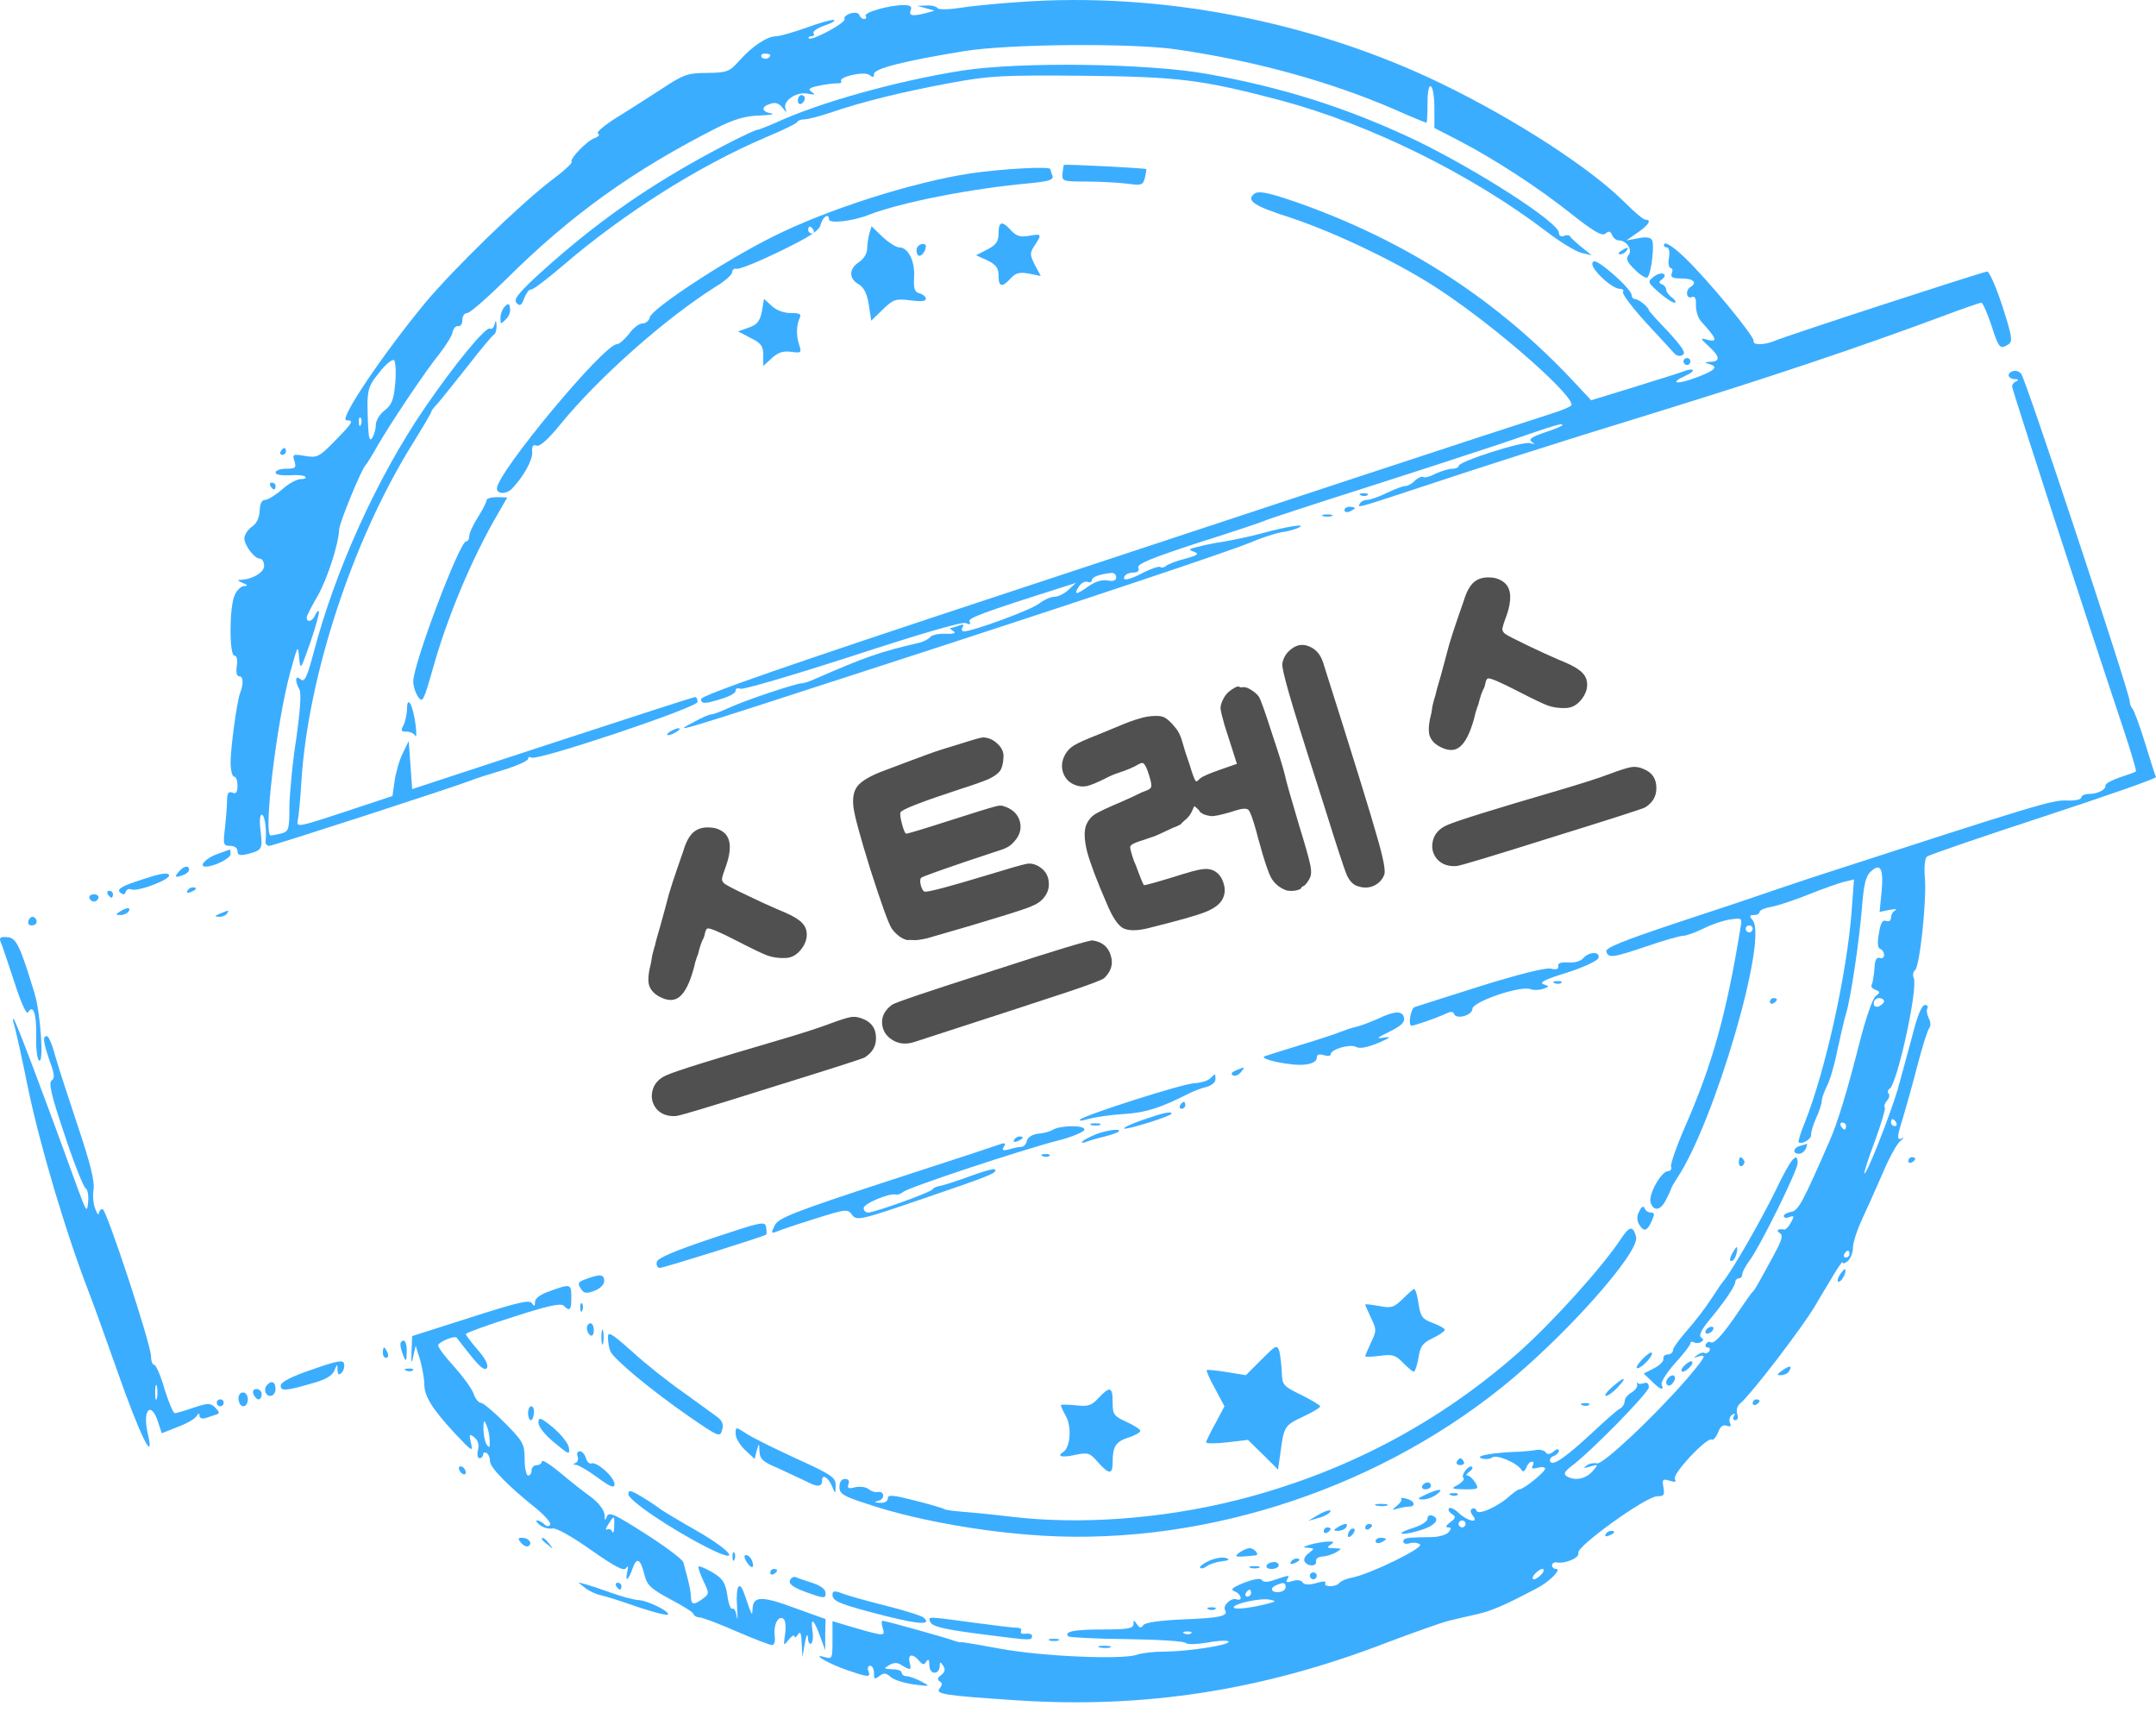 <svg width="40" height="32" viewBox="0 0 40 32" fill="none" xmlns="http://www.w3.org/2000/svg">
<path d="M18.91 0.038C18.506 0.063 18.006 0.115 17.8 0.147C17.595 0.179 17.415 0.179 17.396 0.153C17.377 0.121 17.287 0.095 17.191 0.102L17.017 0.108L17.178 0.153L17.338 0.198L17.178 0.243C16.927 0.307 16.857 0.294 16.895 0.192C16.927 0.121 16.889 0.095 16.761 0.095C16.497 0.095 16.022 0.23 16.061 0.294C16.08 0.326 16.067 0.352 16.029 0.352C15.997 0.352 15.958 0.32 15.945 0.282C15.933 0.237 15.862 0.224 15.778 0.249C15.701 0.275 15.65 0.32 15.669 0.352C15.708 0.416 15.066 0.763 15.008 0.712C14.989 0.692 15.008 0.673 15.053 0.673C15.098 0.673 15.117 0.647 15.092 0.615C15.073 0.583 15.169 0.519 15.297 0.474C15.432 0.429 15.509 0.384 15.47 0.371C15.438 0.359 15.207 0.423 14.963 0.513C14.713 0.602 14.463 0.673 14.399 0.673C14.238 0.673 13.969 0.846 13.725 1.116C13.532 1.334 13.494 1.347 13.115 1.353C12.756 1.353 12.679 1.385 12.287 1.642C12.05 1.796 11.671 2.04 11.44 2.181C11.215 2.322 11.055 2.457 11.094 2.476C11.132 2.502 11.106 2.534 11.036 2.56C10.895 2.605 10.561 2.951 10.606 3.003C10.625 3.022 10.458 3.176 10.233 3.343C9.63 3.805 8.43 4.973 7.891 5.615C7.102 6.571 6.274 7.797 6.428 7.797C6.569 7.797 6.556 7.829 6.216 8.176C5.921 8.477 5.889 8.496 5.658 8.458C5.433 8.419 5.42 8.426 5.465 8.561C5.497 8.676 5.484 8.695 5.311 8.695C5.202 8.695 5.112 8.727 5.112 8.766C5.112 8.805 5.215 8.824 5.369 8.817C5.503 8.805 5.638 8.817 5.664 8.843C5.69 8.869 5.651 8.888 5.58 8.888C5.51 8.888 5.349 8.971 5.234 9.08C5.112 9.183 4.971 9.273 4.919 9.273C4.855 9.273 4.823 9.344 4.817 9.478C4.81 9.613 4.759 9.716 4.669 9.774C4.599 9.825 4.534 9.921 4.534 9.985C4.534 10.12 4.721 10.364 4.823 10.364C4.862 10.364 4.894 10.415 4.9 10.486C4.913 10.608 4.695 10.743 4.483 10.755C4.393 10.755 4.4 10.768 4.502 10.813C4.599 10.852 4.605 10.871 4.528 10.871C4.47 10.877 4.393 10.948 4.355 11.038C4.252 11.256 4.252 12.161 4.348 12.161C4.393 12.161 4.412 12.238 4.393 12.354C4.374 12.476 4.393 12.546 4.438 12.546C4.515 12.546 4.522 12.687 4.451 12.867C4.393 13.034 4.278 13.875 4.278 14.144C4.278 14.292 4.31 14.407 4.342 14.407C4.38 14.407 4.406 14.484 4.406 14.574C4.406 14.696 4.38 14.735 4.31 14.703C4.239 14.677 4.213 14.715 4.213 14.844C4.213 14.94 4.194 15.171 4.175 15.351C4.136 15.665 4.143 15.691 4.271 15.691C4.348 15.691 4.406 15.729 4.406 15.787C4.406 15.864 4.451 15.877 4.586 15.845C4.862 15.774 4.875 15.755 4.836 15.428C4.81 15.242 4.823 15.113 4.855 15.113C4.913 15.113 4.952 15.402 4.926 15.607C4.919 15.652 4.952 15.691 4.996 15.691C5.067 15.691 8.443 14.593 8.738 14.478C8.809 14.446 9.078 14.362 9.335 14.285C9.585 14.208 9.797 14.112 9.797 14.08C9.797 14.041 9.823 14.035 9.861 14.054C9.97 14.118 12.942 13.124 12.942 13.021C12.942 12.97 12.923 12.931 12.897 12.931C12.865 12.931 11.678 13.316 10.246 13.785L7.647 14.638L7.615 14.195L7.583 13.746L7.467 13.984C7.403 14.118 7.339 14.35 7.32 14.497L7.281 14.767L6.389 15.062C5.536 15.344 5.497 15.351 5.523 15.222C5.542 15.145 5.574 14.805 5.593 14.472C5.722 12.521 6.543 10.03 7.634 8.265C7.833 7.944 8 7.662 8 7.643C8 7.624 8.051 7.553 8.116 7.489C8.173 7.425 8.424 7.11 8.674 6.796C8.918 6.481 9.142 6.212 9.168 6.205C9.194 6.192 9.213 6.122 9.213 6.045C9.207 5.936 9.2 5.929 9.175 6.019C9.162 6.077 9.123 6.115 9.091 6.096C9.014 6.051 8.424 6.77 7.872 7.579C6.992 8.869 6.216 10.589 5.818 12.11C5.696 12.565 5.651 12.662 5.58 12.604C5.478 12.514 5.465 12.623 5.555 12.79C5.593 12.861 5.568 13.194 5.497 13.701C5.426 14.144 5.375 14.709 5.369 14.959C5.369 15.383 5.356 15.421 5.228 15.46C5.144 15.479 5.054 15.498 5.022 15.498C4.881 15.498 5.131 13.406 5.382 12.482C5.523 11.969 5.529 11.949 5.548 12.193C5.574 12.443 5.574 12.437 5.76 11.911C5.863 11.609 5.933 11.352 5.914 11.34C5.901 11.32 5.869 11.359 5.844 11.417C5.799 11.526 5.69 11.558 5.69 11.455C5.69 11.423 5.779 11.25 5.889 11.064C6.068 10.749 6.28 10.107 6.293 9.819C6.299 9.69 6.71 8.695 6.781 8.631C6.8 8.612 6.903 8.452 6.999 8.278C7.243 7.855 7.904 6.866 8.167 6.545C8.276 6.404 8.385 6.231 8.398 6.16C8.411 6.09 8.462 6.038 8.501 6.051C8.546 6.058 8.578 6.006 8.578 5.936C8.578 5.865 8.616 5.807 8.668 5.807C8.719 5.807 9.04 5.525 9.393 5.178C10.593 3.985 11.742 3.163 13.295 2.374C13.629 2.207 13.834 2.149 14.097 2.143C14.29 2.136 14.386 2.117 14.309 2.104C14.123 2.072 14.116 1.976 14.296 1.925C14.386 1.892 14.456 1.918 14.521 2.002C14.591 2.091 14.604 2.098 14.572 2.014C14.521 1.867 14.784 1.693 14.989 1.738C15.117 1.764 15.137 1.758 15.06 1.706C14.983 1.655 15.008 1.629 15.188 1.591C15.31 1.565 15.464 1.546 15.522 1.546C15.586 1.552 15.624 1.533 15.605 1.507C15.554 1.424 16.042 1.315 16.131 1.392C16.196 1.443 16.215 1.437 16.215 1.373C16.215 1.27 16.786 1.129 17.884 0.949C18.724 0.814 20.983 0.795 21.831 0.917C23.281 1.129 24.661 1.507 25.867 2.027C26.182 2.168 26.451 2.277 26.464 2.277C26.477 2.277 26.484 2.117 26.484 1.918C26.484 1.7 26.509 1.578 26.548 1.604C26.586 1.623 26.612 1.809 26.612 2.008V2.374L27.035 2.592C27.697 2.932 28.518 3.465 29.134 3.953C29.571 4.299 29.725 4.389 29.789 4.331C29.846 4.28 29.879 4.286 29.911 4.363C29.93 4.415 29.988 4.46 30.033 4.46C30.18 4.46 30.296 4.639 30.212 4.736C30.161 4.8 30.187 4.864 30.334 5.005C30.437 5.108 30.546 5.172 30.565 5.146C30.636 5.076 30.7 4.537 30.649 4.453C30.623 4.402 30.527 4.389 30.392 4.421L30.174 4.46L30.379 4.318C30.591 4.171 30.649 4.075 30.527 4.075C30.488 4.075 30.322 3.933 30.155 3.766C29.519 3.125 28.12 2.22 26.759 1.559C24.366 0.397 21.529 -0.155 18.91 0.038ZM14.29 1.02C14.29 1.09 14.168 1.116 14.129 1.058C14.11 1.026 14.136 0.994 14.187 0.994C14.245 0.994 14.29 1.007 14.29 1.02ZM7.333 7.104C7.307 7.412 7.268 7.508 7.14 7.611C7.044 7.681 6.973 7.803 6.973 7.88C6.973 7.957 6.941 8.066 6.909 8.118C6.864 8.188 6.845 8.15 6.832 7.957C6.8 7.239 6.806 7.194 7.031 6.918C7.146 6.764 7.275 6.661 7.307 6.68C7.339 6.699 7.352 6.892 7.333 7.104ZM6.697 7.874C6.678 7.925 6.659 7.906 6.659 7.835C6.652 7.765 6.672 7.726 6.691 7.752C6.71 7.771 6.716 7.829 6.697 7.874Z" fill="#3BADFF"/>
<path d="M17.851 1.309C16.638 1.502 15.201 1.899 14.373 2.285C14.219 2.349 14.084 2.406 14.058 2.406C13.994 2.406 13.295 2.759 12.781 3.055C11.735 3.652 10.862 4.293 9.925 5.153C9.598 5.461 9.527 5.558 9.585 5.622C9.649 5.686 9.675 5.667 9.726 5.532C9.765 5.436 9.816 5.365 9.848 5.372C9.88 5.384 10.156 5.173 10.464 4.909C11.581 3.953 12.961 3.08 14.193 2.554C14.514 2.419 14.784 2.291 14.79 2.265C14.803 2.233 14.867 2.214 14.925 2.214C14.989 2.214 15.207 2.156 15.419 2.086C15.977 1.893 16.722 1.707 17.627 1.54C18.352 1.405 18.583 1.392 20.098 1.405C21.875 1.425 22.293 1.476 23.756 1.861C25.418 2.304 27.299 3.234 28.698 4.3C28.948 4.492 29.237 4.666 29.339 4.691L29.532 4.736L29.339 4.582C29.237 4.499 29.14 4.409 29.128 4.383C29.115 4.358 29.063 4.358 29.012 4.377C28.961 4.396 28.922 4.37 28.922 4.319C28.922 4.126 27.401 3.151 26.259 2.599C25.014 2.009 23.833 1.63 22.408 1.373C21.291 1.174 18.942 1.142 17.851 1.309Z" fill="#3BADFF"/>
<path d="M14.803 1.867C14.803 1.918 14.835 1.944 14.867 1.924C14.906 1.905 14.932 1.86 14.932 1.822C14.932 1.79 14.906 1.764 14.867 1.764C14.835 1.764 14.803 1.809 14.803 1.867Z" fill="#3BADFF"/>
<path d="M19.739 3.06C19.732 3.073 19.719 3.144 19.713 3.221C19.7 3.362 19.719 3.368 20.162 3.368C20.419 3.368 20.753 3.388 20.913 3.407C21.176 3.445 21.208 3.433 21.241 3.298C21.26 3.214 21.273 3.144 21.266 3.137C21.241 3.118 19.745 3.041 19.739 3.06Z" fill="#3BADFF"/>
<path d="M18.012 3.215C16.927 3.382 15.368 3.876 14.341 4.389C13.461 4.826 12.101 5.718 12.056 5.885C12.043 5.949 11.979 6 11.921 6C11.857 6 11.748 6.084 11.671 6.193C11.587 6.296 11.491 6.385 11.446 6.385C11.202 6.385 9.219 8.773 9.219 9.062C9.219 9.171 9.399 9.171 9.502 9.062C9.707 8.85 9.887 8.529 9.874 8.388C9.867 8.279 9.887 8.24 9.951 8.266C10.015 8.292 10.169 8.15 10.4 7.868C11.125 6.982 12.358 5.898 13.275 5.32C13.449 5.217 13.583 5.095 13.583 5.051C13.583 5.006 13.622 4.974 13.667 4.986C13.718 4.999 14.078 4.852 14.476 4.659C15.027 4.389 15.201 4.28 15.226 4.165C15.265 4.017 15.38 3.947 15.38 4.069C15.38 4.152 15.81 4.107 16.119 3.985C16.715 3.754 18.018 3.497 19.09 3.401C19.469 3.363 19.552 3.337 19.526 3.26C19.507 3.209 19.488 3.151 19.488 3.138C19.488 3.08 18.596 3.132 18.012 3.215ZM15.092 4.268C15.111 4.3 15.098 4.332 15.066 4.332C15.027 4.332 14.995 4.3 14.995 4.268C14.995 4.229 15.008 4.203 15.021 4.203C15.04 4.203 15.072 4.229 15.092 4.268Z" fill="#3BADFF"/>
<path d="M23.256 3.606C23.127 3.728 23.275 3.824 23.936 4.036C24.822 4.331 26.015 4.909 26.741 5.397C27.832 6.122 29.282 7.412 29.147 7.527C29.109 7.553 28.98 7.611 28.858 7.649C27.479 8.092 23.41 9.434 18.738 10.98C14.572 12.354 13.006 12.899 13.006 12.97C13.006 13.04 13.051 13.053 13.186 13.021C13.488 12.944 13.648 12.874 13.648 12.809C13.648 12.771 13.687 12.758 13.738 12.777C13.789 12.797 14.726 12.521 15.817 12.168C17.056 11.763 17.845 11.532 17.916 11.558C17.993 11.59 18.019 11.584 17.987 11.532C17.948 11.468 18.224 11.365 19.681 10.903L19.963 10.813L19.822 10.942C19.752 11.012 19.63 11.07 19.565 11.07C19.495 11.07 19.366 11.128 19.277 11.198C19.129 11.314 18.051 11.712 17.884 11.712C17.845 11.712 17.832 11.68 17.858 11.635C17.89 11.584 17.871 11.577 17.794 11.603C17.73 11.629 17.659 11.648 17.64 11.648C17.614 11.648 17.634 11.673 17.685 11.706C17.749 11.744 17.698 11.763 17.537 11.757C17.402 11.751 17.281 11.783 17.255 11.821C17.229 11.853 17.139 11.905 17.05 11.924C16.331 12.091 16.055 12.187 15.143 12.585C15.034 12.636 14.919 12.675 14.88 12.675C14.771 12.675 13.815 12.995 13.539 13.124C13.385 13.194 13.237 13.252 13.199 13.252C13.16 13.252 13.025 13.31 12.897 13.381C12.461 13.612 12.326 13.657 16.376 12.341C20.079 11.141 22.858 10.21 23.185 10.069C23.365 9.992 23.628 9.902 23.763 9.876C23.904 9.857 24.058 9.812 24.109 9.78C24.231 9.71 23.872 9.767 23.403 9.896C23.211 9.947 22.909 10.011 22.729 10.043C22.556 10.069 22.325 10.114 22.216 10.146C22.049 10.184 22.043 10.197 22.152 10.236C22.255 10.274 22.222 10.3 21.991 10.364C21.831 10.403 21.67 10.467 21.632 10.499C21.593 10.531 21.549 10.537 21.529 10.518C21.504 10.499 21.375 10.544 21.228 10.614C20.952 10.762 20.804 10.788 20.868 10.685C20.887 10.647 20.965 10.621 21.029 10.621C21.112 10.621 21.138 10.589 21.119 10.531C21.093 10.46 21.369 10.351 22.229 10.069C22.858 9.87 23.416 9.684 23.468 9.658C23.519 9.633 24.36 9.357 25.329 9.049C26.298 8.74 27.453 8.362 27.896 8.214C28.884 7.874 28.987 7.842 28.987 7.887C28.987 7.9 28.839 7.964 28.66 8.022C28.416 8.105 28.352 8.15 28.416 8.195C28.486 8.246 28.48 8.246 28.39 8.221C28.262 8.176 27.061 8.561 27.061 8.644C27.061 8.67 27.01 8.696 26.939 8.696C26.875 8.696 26.741 8.74 26.638 8.785C26.542 8.837 26.439 8.869 26.407 8.85C26.381 8.83 26.311 8.862 26.253 8.914C26.201 8.972 26.118 9.016 26.073 9.016C26.028 9.016 25.874 9.074 25.727 9.145C25.585 9.215 25.419 9.273 25.367 9.273C25.316 9.273 25.252 9.299 25.232 9.337C25.175 9.427 25.175 9.427 26.112 9.119C27.562 8.638 28.679 8.278 30.848 7.611C32.818 7.001 34.416 6.469 36.008 5.878C36.4 5.73 36.733 5.615 36.759 5.615C36.785 5.615 36.868 5.801 36.945 6.032C37.086 6.469 37.105 6.488 37.266 6.385C37.343 6.334 37.33 6.237 37.15 5.679C37.035 5.326 36.907 5.037 36.868 5.037C36.804 5.037 33.171 6.218 32.915 6.327C32.728 6.404 32.51 6.404 32.536 6.327C32.555 6.244 31.676 5.179 31.259 4.781C31.073 4.601 30.906 4.485 30.88 4.524C30.861 4.556 30.874 4.588 30.919 4.588C30.964 4.588 30.983 4.659 30.964 4.781C30.944 4.883 30.964 4.973 30.996 4.973C31.028 4.973 31.041 5.018 31.015 5.069C30.989 5.146 31.034 5.166 31.201 5.166C31.419 5.166 31.496 5.243 31.361 5.326C31.265 5.384 31.284 5.551 31.387 5.512C31.445 5.487 31.471 5.532 31.464 5.666C31.464 5.769 31.503 5.897 31.554 5.955C31.856 6.289 31.881 6.353 31.669 6.302C31.541 6.263 31.541 6.276 31.702 6.424C31.913 6.616 31.92 6.706 31.734 6.712C31.625 6.719 31.612 6.725 31.702 6.751C31.894 6.802 31.824 6.873 31.458 7.008C31.098 7.142 30.964 7.11 31.272 6.969C31.477 6.879 31.439 6.809 31.227 6.892C31.143 6.924 30.726 7.053 30.296 7.187L29.52 7.425L29.173 7.053C27.793 5.589 26.189 4.537 24.257 3.824C23.544 3.568 23.339 3.523 23.256 3.606ZM20.708 10.711C20.708 10.768 20.656 10.788 20.554 10.768C20.451 10.749 20.323 10.788 20.201 10.871C19.97 11.038 19.912 11.044 20.015 10.884C20.053 10.82 20.13 10.775 20.175 10.794C20.22 10.813 20.259 10.794 20.259 10.762C20.259 10.704 20.387 10.653 20.631 10.627C20.669 10.627 20.708 10.659 20.708 10.711Z" fill="#3BADFF"/>
<path d="M18.526 4.331C18.526 4.479 18.481 4.543 18.321 4.626L18.109 4.735L18.321 4.832C18.481 4.909 18.526 4.973 18.526 5.114C18.526 5.326 18.59 5.339 18.751 5.165C18.84 5.063 18.918 5.043 19.091 5.076L19.309 5.12L19.2 4.915C19.104 4.723 19.104 4.691 19.194 4.556C19.335 4.344 19.328 4.331 19.084 4.376C18.93 4.402 18.847 4.376 18.757 4.273C18.59 4.087 18.526 4.106 18.526 4.331Z" fill="#3BADFF"/>
<path d="M16.125 4.345C16.106 4.428 16.087 4.557 16.087 4.627C16.087 4.704 16.016 4.813 15.933 4.865C15.746 4.987 15.746 5.173 15.933 5.275C16.029 5.333 16.087 5.449 16.119 5.654L16.164 5.949L16.375 5.744C16.574 5.551 16.619 5.538 16.882 5.571C17.075 5.596 17.178 5.59 17.178 5.545C17.178 5.506 17.126 5.461 17.062 5.442C16.972 5.423 16.947 5.359 16.959 5.147C16.979 4.845 16.85 4.589 16.683 4.589C16.626 4.589 16.485 4.499 16.369 4.39L16.17 4.197L16.125 4.345Z" fill="#3BADFF"/>
<path d="M17.018 4.588C16.998 4.62 16.998 4.684 17.024 4.723C17.063 4.793 17.172 4.684 17.178 4.569C17.178 4.505 17.063 4.511 17.018 4.588Z" fill="#3BADFF"/>
<path d="M30.078 4.653C30.02 4.691 30.014 4.717 30.059 4.717C30.097 4.717 30.155 4.685 30.174 4.653C30.226 4.576 30.2 4.576 30.078 4.653Z" fill="#3BADFF"/>
<path d="M29.545 4.877C29.5 4.979 29.904 5.358 30.052 5.358C30.103 5.358 30.135 5.384 30.11 5.416C30.09 5.448 30.283 5.704 30.533 5.98C30.79 6.256 31.027 6.513 31.066 6.558C31.105 6.603 31.175 6.616 31.22 6.584C31.284 6.545 31.207 6.436 30.951 6.154C30.752 5.948 30.591 5.769 30.591 5.756C30.591 5.704 30.405 5.55 30.341 5.55C30.302 5.55 30.27 5.512 30.27 5.467C30.27 5.422 30.116 5.249 29.924 5.082C29.667 4.864 29.564 4.806 29.545 4.877Z" fill="#3BADFF"/>
<path d="M30.681 5.134C30.565 5.224 30.565 5.237 30.777 5.423C30.893 5.525 31.027 5.615 31.066 5.615C31.104 5.615 31.085 5.57 31.027 5.525C30.963 5.48 30.912 5.41 30.912 5.371C30.912 5.333 30.873 5.288 30.835 5.275C30.771 5.249 30.771 5.224 30.841 5.179C30.886 5.14 30.899 5.102 30.867 5.083C30.828 5.057 30.745 5.083 30.681 5.134Z" fill="#3BADFF"/>
<path d="M14.136 5.775C14.097 5.961 14.046 6.025 13.892 6.077L13.693 6.147L13.924 6.269C14.123 6.365 14.161 6.423 14.161 6.59V6.789L14.315 6.648C14.431 6.539 14.527 6.507 14.675 6.526C14.854 6.552 14.874 6.545 14.835 6.423C14.771 6.244 14.771 6.057 14.829 5.916C14.874 5.826 14.848 5.807 14.668 5.807C14.546 5.807 14.399 5.756 14.315 5.672L14.174 5.544L14.136 5.775Z" fill="#3BADFF"/>
<path d="M9.367 5.685C9.322 5.73 9.284 5.827 9.284 5.897C9.284 6.019 9.29 6.019 9.386 5.923C9.444 5.872 9.476 5.775 9.463 5.718C9.451 5.628 9.431 5.621 9.367 5.685Z" fill="#3BADFF"/>
<path d="M31.233 6.706C31.233 6.738 31.265 6.771 31.297 6.771C31.336 6.771 31.361 6.738 31.361 6.706C31.361 6.668 31.336 6.642 31.297 6.642C31.265 6.642 31.233 6.668 31.233 6.706Z" fill="#3BADFF"/>
<path d="M37.343 6.886C37.227 6.924 37.246 7.027 37.381 7.033C37.446 7.033 37.458 7.053 37.413 7.072C37.368 7.085 37.33 7.13 37.33 7.168C37.33 7.226 38.691 11.417 39.397 13.528C39.538 13.952 39.64 14.298 39.628 14.311C39.615 14.324 39.486 14.369 39.332 14.42C39.178 14.472 39.063 14.536 39.063 14.568C39.076 14.645 38.922 14.728 38.761 14.728C38.678 14.728 38.614 14.761 38.614 14.793C38.614 14.831 38.498 14.857 38.344 14.85C38.081 14.838 37.818 14.915 33.608 16.282C33.165 16.429 32.748 16.57 32.677 16.596C32.606 16.622 31.92 16.853 31.156 17.103C30.097 17.456 29.776 17.584 29.802 17.655C29.847 17.777 29.911 17.77 30.559 17.552C30.874 17.443 31.169 17.36 31.227 17.36C31.278 17.36 31.445 17.302 31.592 17.231C31.74 17.154 31.965 17.077 32.093 17.058C32.318 17.026 32.324 17.026 32.292 17.206C32.029 18.817 31.772 19.734 31.265 20.896C31.105 21.262 30.989 21.596 31.002 21.64C31.021 21.685 30.995 21.724 30.951 21.724C30.822 21.724 30.578 22.16 30.623 22.308C30.681 22.481 30.816 22.456 30.912 22.25C30.963 22.154 31.002 22.064 31.008 22.045C31.008 22.026 31.06 21.942 31.117 21.852C31.804 20.825 32.805 17.418 32.517 17.071C32.452 16.994 32.452 16.975 32.542 16.975C32.6 16.975 32.645 16.949 32.645 16.917C32.645 16.885 32.748 16.84 32.876 16.821C32.998 16.795 33.312 16.692 33.563 16.59C33.819 16.487 34.108 16.384 34.211 16.359L34.397 16.314L34.352 16.917C34.262 18.079 33.864 19.869 33.486 20.819C33.409 21.005 33.357 21.172 33.37 21.191C33.422 21.236 33.608 21.134 33.601 21.056C33.595 21.018 33.633 20.877 33.691 20.748C33.755 20.614 33.8 20.466 33.8 20.415C33.8 20.37 33.845 20.248 33.896 20.145C33.948 20.049 34.038 19.747 34.089 19.478C34.147 19.215 34.217 18.907 34.249 18.804C34.339 18.515 34.493 17.462 34.545 16.834C34.577 16.416 34.615 16.25 34.705 16.172C34.885 15.999 34.949 16.108 34.91 16.532L34.872 16.917L35.058 16.878C35.161 16.859 35.206 16.866 35.167 16.885C35.122 16.904 35.084 16.968 35.084 17.02C35.084 17.077 35.045 17.103 34.994 17.084C34.923 17.058 34.891 17.122 34.859 17.315C34.827 17.488 34.833 17.584 34.885 17.604C34.923 17.616 34.955 17.668 34.955 17.719C34.955 17.764 34.917 17.79 34.872 17.77C34.814 17.751 34.782 17.815 34.776 17.976C34.763 18.111 34.743 18.239 34.724 18.271C34.705 18.297 34.737 18.342 34.795 18.361C34.885 18.399 34.885 18.412 34.801 18.477C34.743 18.515 34.615 18.894 34.506 19.317C34.269 20.254 34.089 20.838 33.941 21.172C33.447 22.302 33.364 22.462 33.229 22.481C33.158 22.494 33.094 22.526 33.094 22.558C33.094 22.59 33.139 22.603 33.197 22.578C33.287 22.545 33.293 22.558 33.229 22.674C33.19 22.751 33.133 22.809 33.107 22.809C32.992 22.789 32.94 22.821 33.017 22.873C33.088 22.911 33.062 23.001 32.908 23.284C32.613 23.823 32.555 23.938 32.51 23.97C32.491 23.989 32.382 24.143 32.26 24.323C31.984 24.734 31.804 24.939 31.74 24.901C31.714 24.881 31.676 24.894 31.65 24.933C31.631 24.965 31.644 24.997 31.682 24.997C31.721 24.997 31.734 25.029 31.714 25.061C31.689 25.1 31.65 25.113 31.625 25.1C31.599 25.081 31.541 25.1 31.49 25.138C31.413 25.19 31.413 25.196 31.509 25.164C31.676 25.113 31.644 25.17 31.284 25.594C30.681 26.287 29.731 27.179 29.628 27.147C29.577 27.134 29.487 27.147 29.436 27.186C29.365 27.237 29.378 27.243 29.5 27.205C29.661 27.16 29.661 27.16 29.539 27.301C29.41 27.442 29.211 27.474 29.064 27.384C29.006 27.34 29.025 27.301 29.147 27.205C29.519 26.929 30.591 25.831 30.591 25.735C30.591 25.665 30.559 25.639 30.501 25.658C30.45 25.677 30.392 25.677 30.379 25.652C30.366 25.626 30.366 25.645 30.373 25.684C30.386 25.729 30.334 25.793 30.27 25.831C30.2 25.87 30.142 25.941 30.142 25.992C30.142 26.043 30.103 26.107 30.052 26.133C30.001 26.159 29.782 26.351 29.564 26.557C29.038 27.044 28.813 27.198 28.762 27.115C28.743 27.076 28.768 27.032 28.82 27.012C28.878 26.993 28.922 26.942 28.922 26.91C28.922 26.871 28.878 26.878 28.82 26.929C28.756 26.98 28.704 26.987 28.679 26.942C28.653 26.91 28.576 26.884 28.505 26.897C28.435 26.91 28.306 26.922 28.217 26.929C27.722 26.942 27.357 27.006 27.479 27.051C27.549 27.076 27.639 27.07 27.684 27.038C27.761 26.974 28.146 27.134 28.229 27.269C28.255 27.314 28.287 27.295 28.319 27.224C28.338 27.166 28.383 27.115 28.422 27.115C28.454 27.115 28.46 27.147 28.435 27.192C28.403 27.243 28.435 27.25 28.525 27.23C28.602 27.205 28.666 27.218 28.666 27.243C28.666 27.308 28.268 27.628 28.191 27.628C28.165 27.628 28.095 27.68 28.024 27.738C27.806 27.943 27.427 28.116 27.395 28.026C27.382 27.988 27.344 27.968 27.312 27.988C27.273 28.007 27.279 28.058 27.325 28.116C27.446 28.264 27.235 28.225 27.068 28.071C26.991 27.994 26.907 27.956 26.882 27.981C26.862 28.001 26.882 28.046 26.933 28.084C27.016 28.135 27.01 28.161 26.907 28.238C26.83 28.296 26.811 28.334 26.862 28.334C26.927 28.334 26.933 28.354 26.875 28.424C26.837 28.469 26.695 28.514 26.561 28.514C26.099 28.52 26.035 28.527 26.035 28.598C26.035 28.636 26.086 28.649 26.15 28.63C26.208 28.61 26.298 28.617 26.343 28.649C26.432 28.707 25.45 29.188 25.091 29.265C24.976 29.284 24.866 29.336 24.847 29.368C24.822 29.4 24.751 29.425 24.68 29.425C24.61 29.425 24.565 29.4 24.59 29.368C24.61 29.329 24.546 29.329 24.417 29.368C24.276 29.406 24.199 29.4 24.167 29.355C24.141 29.31 24.064 29.303 23.981 29.329C23.884 29.361 23.852 29.355 23.878 29.303C23.936 29.214 23.923 29.214 23.66 29.303C23.519 29.355 23.442 29.355 23.41 29.31C23.384 29.271 23.268 29.291 23.082 29.361C22.858 29.451 22.819 29.49 22.909 29.522C23.031 29.573 23.063 29.708 22.941 29.669C22.838 29.631 22.678 29.791 22.729 29.868C22.793 29.977 22.639 30.016 21.946 30.041C21.503 30.061 21.24 30.099 21.208 30.151C21.17 30.208 21.144 30.202 21.093 30.131C21.035 30.048 21.029 30.048 21.029 30.131C21.029 30.208 20.919 30.228 20.457 30.228C19.931 30.228 19.732 30.266 19.822 30.356C19.841 30.375 20.329 30.401 20.907 30.407C21.484 30.414 21.978 30.446 21.998 30.478C22.023 30.51 22.197 30.504 22.402 30.471C22.601 30.433 22.781 30.427 22.793 30.452C22.832 30.516 22.03 30.638 21.606 30.638C21.414 30.638 21.183 30.664 21.093 30.696C20.836 30.792 19.334 30.728 18.57 30.587C18.185 30.516 17.858 30.459 17.832 30.465C17.807 30.471 17.743 30.452 17.691 30.433C17.576 30.388 16.433 30.067 16.375 30.067C16.35 30.067 16.356 30.125 16.375 30.196C16.427 30.356 16.414 30.356 15.875 30.202L15.445 30.074V30.427C15.445 30.767 15.438 30.78 15.304 30.741C15.015 30.658 15.394 30.876 15.727 30.985C16.119 31.12 16.157 31.12 16.112 30.998C16.087 30.946 16.106 30.901 16.145 30.901C16.183 30.901 16.215 30.966 16.215 31.036C16.215 31.152 16.228 31.158 16.311 31.094C16.395 31.03 16.433 31.03 16.523 31.107C16.581 31.165 16.78 31.222 16.953 31.248C17.268 31.287 17.268 31.287 17.088 31.19C16.992 31.139 16.863 31.094 16.818 31.094C16.767 31.094 16.729 31.062 16.729 31.03C16.729 30.991 16.651 30.966 16.555 30.966C16.395 30.959 16.388 30.953 16.497 30.889C16.587 30.837 16.651 30.837 16.735 30.895C16.895 30.991 16.915 30.985 16.876 30.837C16.838 30.683 16.934 30.671 17.049 30.805C17.12 30.889 17.146 30.889 17.184 30.825C17.223 30.767 17.242 30.786 17.242 30.882C17.242 30.972 17.28 31.03 17.338 31.03C17.39 31.03 17.434 30.979 17.434 30.914C17.434 30.825 17.447 30.818 17.499 30.901C17.544 30.972 17.531 31.017 17.46 31.075C17.396 31.12 17.383 31.158 17.434 31.19C17.486 31.222 17.486 31.255 17.434 31.319C17.345 31.428 17.518 31.453 18.878 31.543C21.247 31.697 23.442 31.357 25.746 30.465C26.24 30.279 26.76 30.093 26.901 30.061C27.042 30.029 27.279 29.971 27.427 29.939C27.677 29.881 27.941 29.766 28.512 29.464C28.743 29.348 28.98 29.105 28.871 29.105C28.826 29.105 28.794 29.072 28.794 29.04C28.794 29.002 28.833 28.976 28.878 28.983C29.044 29.015 29.314 28.893 29.282 28.809C29.237 28.694 30.54 27.757 30.745 27.757C30.874 27.757 30.886 27.731 30.861 27.59C30.835 27.442 30.848 27.429 30.976 27.468C31.079 27.5 31.105 27.494 31.073 27.436C31.021 27.346 31.669 26.653 31.759 26.704C31.785 26.724 31.836 26.666 31.875 26.576C31.913 26.467 31.965 26.422 32.035 26.448C32.106 26.473 32.125 26.46 32.093 26.39C32.074 26.338 32.093 26.274 32.138 26.242C32.189 26.216 32.202 26.223 32.17 26.268C32.144 26.313 32.157 26.345 32.196 26.345C32.241 26.345 32.253 26.294 32.228 26.223C32.209 26.152 32.234 26.069 32.298 26.024C32.497 25.851 33.428 24.644 33.685 24.208C33.71 24.163 33.832 23.957 33.961 23.746C34.083 23.534 34.185 23.386 34.185 23.418C34.185 23.45 34.23 23.438 34.282 23.393C34.333 23.348 34.378 23.239 34.378 23.142C34.378 23.052 34.455 22.815 34.545 22.622C34.634 22.43 34.808 22.045 34.93 21.762C35.045 21.486 35.193 21.217 35.257 21.166C35.321 21.114 35.334 21.089 35.295 21.114C35.186 21.166 35.193 21.089 35.302 20.748C35.347 20.594 35.469 20.171 35.565 19.799C35.661 19.426 35.764 19.099 35.796 19.067C35.822 19.035 35.822 18.958 35.783 18.887C35.751 18.823 35.738 18.74 35.758 18.707C35.777 18.669 35.758 18.643 35.713 18.643C35.655 18.643 35.572 18.842 35.482 19.202C35.398 19.516 35.276 19.965 35.206 20.216C35.058 20.71 34.628 21.801 34.59 21.769C34.577 21.756 34.666 21.48 34.788 21.159C34.904 20.838 34.987 20.562 34.968 20.543C34.949 20.524 34.968 20.466 35.007 20.421C35.052 20.37 35.064 20.312 35.039 20.286C35.013 20.261 35.02 20.222 35.058 20.197C35.199 20.107 35.584 18.348 35.507 18.149C35.482 18.091 35.494 18.027 35.526 18.002C35.616 17.95 35.745 16.718 35.713 16.288C35.693 16.083 35.713 15.922 35.751 15.89C35.79 15.858 36.765 15.524 37.92 15.146C39.076 14.767 40.013 14.44 40 14.414C39.987 14.395 39.897 14.112 39.801 13.798C39.705 13.477 39.596 13.195 39.57 13.156C39.538 13.124 39.512 13.06 39.512 13.008C39.512 12.854 37.574 7.001 37.497 6.931C37.458 6.886 37.388 6.867 37.343 6.886ZM32.517 17.231C32.517 17.264 32.491 17.296 32.452 17.296C32.42 17.296 32.388 17.264 32.388 17.231C32.388 17.193 32.42 17.167 32.452 17.167C32.491 17.167 32.517 17.193 32.517 17.231ZM34.955 18.573C34.955 18.605 34.91 18.643 34.859 18.669C34.801 18.688 34.763 18.669 34.763 18.611C34.763 18.56 34.808 18.515 34.859 18.515C34.91 18.515 34.955 18.541 34.955 18.573ZM35.18 20.825C35.199 20.858 35.186 20.89 35.154 20.89C35.116 20.89 35.084 20.858 35.084 20.825C35.084 20.787 35.096 20.761 35.109 20.761C35.129 20.761 35.161 20.787 35.18 20.825ZM34.249 20.89C34.249 20.922 34.236 20.954 34.224 20.954C34.204 20.954 34.172 20.922 34.153 20.89C34.134 20.851 34.147 20.825 34.179 20.825C34.217 20.825 34.249 20.851 34.249 20.89ZM34.314 23.264C34.314 23.296 34.282 23.328 34.243 23.328C34.211 23.328 34.198 23.296 34.217 23.264C34.236 23.226 34.269 23.2 34.288 23.2C34.301 23.2 34.314 23.226 34.314 23.264ZM27.19 28.27C27.19 28.302 27.164 28.334 27.125 28.334C27.093 28.334 27.061 28.302 27.061 28.27C27.061 28.232 27.093 28.206 27.125 28.206C27.164 28.206 27.19 28.232 27.19 28.27ZM28.602 29.201C28.557 29.252 28.492 29.297 28.46 29.297C28.422 29.297 28.428 29.252 28.473 29.201C28.518 29.149 28.582 29.105 28.614 29.105C28.653 29.105 28.647 29.149 28.602 29.201ZM23.852 29.445C23.852 29.49 23.795 29.528 23.724 29.535C23.583 29.547 23.551 29.457 23.679 29.406C23.814 29.348 23.852 29.355 23.852 29.445ZM23.211 29.554C23.211 29.586 23.178 29.618 23.14 29.618C23.108 29.618 23.095 29.586 23.114 29.554C23.134 29.515 23.166 29.49 23.185 29.49C23.198 29.49 23.211 29.515 23.211 29.554ZM23.532 29.746C23.211 29.83 22.89 29.868 22.89 29.817C22.89 29.746 23.403 29.637 23.564 29.676C23.679 29.701 23.673 29.708 23.532 29.746ZM22.1 30.298C22.081 30.317 22.023 30.324 21.978 30.305C21.927 30.285 21.946 30.266 22.017 30.266C22.087 30.26 22.126 30.279 22.1 30.298Z" fill="#3BADFF"/>
<path d="M5.208 8.374C5.189 8.406 5.202 8.438 5.234 8.438C5.272 8.438 5.305 8.406 5.305 8.374C5.305 8.336 5.292 8.31 5.279 8.31C5.26 8.31 5.228 8.336 5.208 8.374Z" fill="#3BADFF"/>
<path d="M5.016 9.017C5.036 9.049 5.068 9.081 5.087 9.081C5.1 9.081 5.113 9.049 5.113 9.017C5.113 8.978 5.081 8.953 5.042 8.953C5.01 8.953 4.997 8.978 5.016 9.017Z" fill="#3BADFF"/>
<path d="M25.252 9.19C25.297 9.209 25.354 9.202 25.374 9.183C25.399 9.164 25.361 9.145 25.29 9.151C25.22 9.151 25.2 9.17 25.252 9.19Z" fill="#3BADFF"/>
<path d="M9.027 9.279C9.027 9.312 8.957 9.453 8.867 9.594C8.777 9.735 8.706 9.889 8.706 9.947C8.706 9.998 8.681 10.043 8.648 10.043C8.527 10.043 7.667 12.315 7.667 12.642C7.667 12.726 7.705 12.848 7.756 12.925C7.84 13.047 7.859 13.008 8.032 12.399C8.302 11.436 8.758 10.351 9.245 9.517L9.412 9.228L9.22 9.222C9.117 9.222 9.027 9.247 9.027 9.279Z" fill="#3BADFF"/>
<path d="M24.943 9.465C24.943 9.497 24.988 9.51 25.04 9.491C25.091 9.465 25.136 9.44 25.136 9.427C25.136 9.414 25.091 9.401 25.04 9.401C24.988 9.401 24.943 9.427 24.943 9.465Z" fill="#3BADFF"/>
<path d="M24.546 9.575C24.584 9.588 24.661 9.588 24.706 9.575C24.744 9.556 24.712 9.543 24.623 9.543C24.533 9.543 24.501 9.556 24.546 9.575Z" fill="#3BADFF"/>
<path d="M4.082 16.948C3.979 16.993 3.973 17.006 4.063 17.006C4.121 17.012 4.191 16.98 4.211 16.948C4.255 16.878 4.255 16.878 4.082 16.948Z" fill="#3BADFF"/>
<path d="M7.551 13.143C7.551 13.246 7.519 13.381 7.487 13.452C7.429 13.554 7.442 13.573 7.545 13.573C7.615 13.573 7.686 13.612 7.705 13.65C7.724 13.695 7.731 13.606 7.711 13.452C7.667 13.092 7.557 12.88 7.551 13.143Z" fill="#3BADFF"/>
<path d="M12.428 13.573C12.377 13.606 12.364 13.638 12.396 13.638C12.435 13.638 12.505 13.606 12.557 13.573C12.608 13.541 12.627 13.509 12.589 13.509C12.557 13.509 12.48 13.541 12.428 13.573Z" fill="#3BADFF"/>
<path d="M4.027 15.845C3.822 15.916 3.674 16.076 3.816 16.076C3.976 16.076 4.278 15.922 4.278 15.845C4.278 15.794 4.271 15.755 4.265 15.762C4.252 15.762 4.149 15.8 4.027 15.845Z" fill="#3BADFF"/>
<path d="M3.315 16.173C3.225 16.275 3.251 16.288 3.405 16.23C3.463 16.211 3.508 16.166 3.508 16.134C3.508 16.044 3.405 16.064 3.315 16.173Z" fill="#3BADFF"/>
<path d="M2.622 16.32C2.263 16.436 2.166 16.493 2.224 16.551C2.282 16.602 2.314 16.602 2.333 16.545C2.346 16.5 2.397 16.48 2.436 16.5C2.564 16.545 3.187 16.307 3.135 16.23C3.103 16.179 2.949 16.211 2.622 16.32Z" fill="#3BADFF"/>
<path d="M3.476 16.525C3.456 16.564 3.482 16.57 3.533 16.551C3.649 16.506 3.668 16.461 3.578 16.461C3.54 16.461 3.495 16.487 3.476 16.525Z" fill="#3BADFF"/>
<path d="M1.999 16.589C2.019 16.621 2.051 16.653 2.07 16.653C2.083 16.653 2.096 16.621 2.096 16.589C2.096 16.551 2.063 16.525 2.025 16.525C1.993 16.525 1.98 16.551 1.999 16.589Z" fill="#3BADFF"/>
<path d="M1.659 16.66C1.672 16.699 1.711 16.725 1.743 16.725C1.775 16.725 1.813 16.699 1.826 16.66C1.839 16.622 1.8 16.59 1.743 16.59C1.685 16.59 1.646 16.622 1.659 16.66Z" fill="#3BADFF"/>
<path d="M2.225 16.91C2.141 16.962 2.141 16.975 2.237 16.975C2.295 16.975 2.366 16.942 2.385 16.91C2.436 16.827 2.353 16.827 2.225 16.91Z" fill="#3BADFF"/>
<path d="M0.53 17.071C0.511 17.128 0.53 17.167 0.588 17.167C0.691 17.167 0.716 17.064 0.626 17.013C0.594 16.994 0.556 17.019 0.53 17.071Z" fill="#3BADFF"/>
<path d="M0.016 17.482C0.042 17.539 0.151 17.873 0.267 18.22C0.382 18.585 0.491 18.823 0.517 18.784C0.613 18.624 0.677 18.791 0.671 19.189C0.665 19.42 0.684 19.632 0.722 19.67C0.819 19.766 0.754 18.791 0.639 18.419C0.369 17.533 0.299 17.392 0.132 17.385C0.004 17.372 -0.022 17.398 0.016 17.482Z" fill="#3BADFF"/>
<path d="M29.372 17.777C29.327 17.828 29.211 17.867 29.089 17.854C28.954 17.847 28.897 17.867 28.91 17.924C28.916 17.976 28.878 17.995 28.775 17.969C28.685 17.944 28.178 18.072 27.478 18.29C26.843 18.489 26.285 18.669 26.246 18.682C26.175 18.701 26.118 19.028 26.188 19.028C26.24 19.028 26.657 18.881 26.798 18.817C26.914 18.759 26.959 18.759 26.978 18.81C27.016 18.919 27.318 18.836 27.318 18.714C27.318 18.585 28.191 18.284 28.39 18.348C28.46 18.374 28.569 18.367 28.634 18.342C28.749 18.303 28.749 18.297 28.634 18.258C28.55 18.226 28.678 18.162 29.064 18.046C29.365 17.95 29.628 17.828 29.654 17.777C29.699 17.648 29.481 17.648 29.372 17.777Z" fill="#3BADFF"/>
<path d="M28.845 18.239C28.89 18.259 28.948 18.252 28.967 18.233C28.993 18.214 28.954 18.194 28.884 18.201C28.813 18.201 28.794 18.22 28.845 18.239Z" fill="#3BADFF"/>
<path d="M32.837 18.585C32.837 18.617 32.87 18.63 32.902 18.611C32.94 18.592 32.966 18.56 32.966 18.541C32.966 18.528 32.94 18.515 32.902 18.515C32.87 18.515 32.837 18.547 32.837 18.585Z" fill="#3BADFF"/>
<path d="M25.547 18.907C25.399 18.971 25.226 19.035 25.162 19.048C25.091 19.061 24.97 19.105 24.88 19.138C24.79 19.176 24.462 19.285 24.142 19.381C23.827 19.478 23.519 19.574 23.468 19.593C23.32 19.645 23.994 19.786 24.225 19.747C24.347 19.735 24.43 19.683 24.43 19.625C24.43 19.561 24.469 19.548 24.559 19.574C24.629 19.593 24.687 19.593 24.687 19.561C24.687 19.465 25.047 19.362 25.156 19.42C25.22 19.459 25.361 19.433 25.566 19.349C25.791 19.253 25.823 19.227 25.682 19.247C25.521 19.272 25.534 19.26 25.778 19.138C25.99 19.035 26.067 18.964 26.048 18.881C26.022 18.746 25.881 18.746 25.547 18.907Z" fill="#3BADFF"/>
<path d="M0.254 18.983C0.28 19.054 0.402 19.599 0.524 20.203C0.742 21.249 1.223 22.879 1.66 24.002C1.769 24.284 1.993 24.92 2.167 25.407C2.59 26.62 2.886 27.217 2.738 26.576C2.642 26.152 2.802 25.985 2.93 26.37L3.001 26.588L3.29 26.473C3.45 26.415 3.611 26.325 3.643 26.274C3.681 26.216 3.701 26.21 3.701 26.261C3.701 26.306 3.746 26.325 3.816 26.306C3.874 26.287 3.964 26.255 4.009 26.242C4.079 26.223 4.073 26.197 3.996 26.113C3.9 26.023 3.867 26.023 3.591 26.113C3.425 26.171 3.271 26.216 3.245 26.216C3.213 26.216 3.129 26.011 3.052 25.767C2.982 25.517 2.892 25.318 2.86 25.318C2.828 25.318 2.802 25.247 2.802 25.163C2.802 24.939 1.974 22.43 1.904 22.43C1.865 22.43 1.839 22.468 1.833 22.506C1.833 22.552 1.801 22.519 1.769 22.43C1.73 22.34 1.717 22.173 1.737 22.057C1.756 21.91 1.673 21.57 1.448 20.902C1.275 20.382 1.082 19.792 1.024 19.586C0.973 19.387 0.902 19.221 0.87 19.221C0.787 19.221 0.8 19.323 0.922 19.683C1.012 19.927 1.018 20.003 0.96 20.042C0.896 20.081 0.954 20.331 1.198 21.05C1.371 21.576 1.551 22.025 1.589 22.044C1.628 22.07 1.647 22.186 1.634 22.308C1.615 22.506 1.602 22.481 1.429 22.012C0.832 20.363 0.293 18.932 0.254 18.906C0.235 18.887 0.235 18.919 0.254 18.983ZM2.911 25.94C2.892 26.004 2.879 25.953 2.879 25.831C2.879 25.709 2.892 25.658 2.911 25.715C2.924 25.78 2.924 25.882 2.911 25.94Z" fill="#3BADFF"/>
<path d="M22.929 19.856C22.852 19.888 22.832 19.92 22.871 19.946C22.909 19.972 22.974 19.946 23.018 19.895C23.108 19.785 23.102 19.785 22.929 19.856Z" fill="#3BADFF"/>
<path d="M22.454 20.004C22.409 20.049 22.28 20.087 22.165 20.094C21.947 20.1 20.143 20.678 20.04 20.767C20.008 20.8 20.079 20.793 20.201 20.755C20.323 20.723 20.618 20.678 20.862 20.665C21.266 20.639 21.536 20.549 22.056 20.286C22.145 20.241 22.293 20.183 22.383 20.164C22.473 20.139 22.55 20.081 22.55 20.023C22.55 19.907 22.55 19.907 22.454 20.004Z" fill="#3BADFF"/>
<path d="M21.895 20.504C21.876 20.536 21.889 20.568 21.921 20.568C21.959 20.568 21.991 20.536 21.991 20.504C21.991 20.466 21.979 20.44 21.966 20.44C21.947 20.44 21.915 20.466 21.895 20.504Z" fill="#3BADFF"/>
<path d="M21.202 20.774C20.997 20.845 20.843 20.916 20.856 20.935C20.888 20.967 21.735 20.704 21.735 20.659C21.735 20.608 21.575 20.646 21.202 20.774Z" fill="#3BADFF"/>
<path d="M20.245 20.87C20.284 20.883 20.361 20.883 20.406 20.87C20.444 20.851 20.412 20.838 20.322 20.838C20.232 20.838 20.2 20.851 20.245 20.87Z" fill="#3BADFF"/>
<path d="M19.54 20.954C19.482 20.993 19.354 21.025 19.258 21.031C19.155 21.044 19.071 21.095 19.052 21.16C19.039 21.224 18.994 21.275 18.95 21.275C18.911 21.275 18.808 21.294 18.725 21.32C18.609 21.352 18.584 21.339 18.622 21.275C18.661 21.217 18.648 21.198 18.584 21.217C18.532 21.237 17.582 21.551 16.472 21.91C14.707 22.488 14.438 22.597 14.373 22.732C14.303 22.873 14.309 22.886 14.406 22.848C14.463 22.822 14.784 22.713 15.118 22.61C15.702 22.424 15.728 22.424 15.811 22.539C15.895 22.648 15.959 22.636 17.12 22.238C18.398 21.801 18.513 21.756 18.455 21.692C18.436 21.673 18.218 21.737 17.974 21.827C17.73 21.917 17.486 21.994 17.435 22C17.384 22.007 17.319 22.032 17.3 22.064C17.262 22.122 16.222 22.494 16.106 22.494C16.061 22.494 16.023 22.456 16.023 22.411C16.023 22.328 16.511 22.122 16.626 22.161C16.652 22.167 16.716 22.148 16.761 22.109C16.857 22.026 18.982 21.32 19.649 21.153C19.893 21.089 20.105 20.999 20.117 20.961C20.15 20.871 19.694 20.871 19.54 20.954Z" fill="#3BADFF"/>
<path d="M20.342 21.037C20.233 21.082 20.117 21.14 20.085 21.172C20.053 21.204 20.085 21.21 20.162 21.178C20.233 21.152 20.387 21.108 20.502 21.082C20.624 21.05 20.733 21.011 20.753 20.992C20.817 20.928 20.56 20.96 20.342 21.037Z" fill="#3BADFF"/>
<path d="M18.814 21.146C18.795 21.185 18.821 21.191 18.872 21.172C18.988 21.127 19.007 21.082 18.917 21.082C18.879 21.082 18.834 21.108 18.814 21.146Z" fill="#3BADFF"/>
<path d="M33.403 21.256C33.268 21.288 33.249 21.403 33.377 21.403C33.428 21.403 33.48 21.358 33.505 21.307C33.525 21.256 33.531 21.217 33.525 21.217C33.518 21.224 33.461 21.236 33.403 21.256Z" fill="#3BADFF"/>
<path d="M19.347 21.448C19.392 21.468 19.45 21.461 19.469 21.442C19.495 21.423 19.456 21.403 19.386 21.41C19.315 21.41 19.296 21.429 19.347 21.448Z" fill="#3BADFF"/>
<path d="M32.26 21.57C32.26 21.621 32.292 21.647 32.324 21.627C32.362 21.602 32.375 21.557 32.356 21.525C32.298 21.435 32.26 21.454 32.26 21.57Z" fill="#3BADFF"/>
<path d="M32.94 22.09C32.677 22.629 32.157 23.534 31.99 23.746C31.958 23.778 31.849 23.939 31.746 24.099C31.643 24.259 31.445 24.516 31.303 24.677C31.162 24.837 31.04 25.004 31.04 25.042C31.04 25.087 30.995 25.126 30.944 25.126C30.892 25.126 30.854 25.158 30.86 25.203C30.873 25.248 30.796 25.325 30.687 25.383L30.495 25.479L30.642 25.62C30.809 25.787 30.88 25.806 30.828 25.684C30.809 25.639 30.925 25.46 31.079 25.286C31.233 25.119 31.361 24.953 31.361 24.921C31.361 24.888 31.393 24.882 31.425 24.901C31.464 24.921 31.521 24.921 31.56 24.895C31.611 24.863 31.611 24.843 31.56 24.811C31.515 24.779 31.56 24.677 31.695 24.51C31.996 24.15 32.195 23.855 32.195 23.778C32.195 23.746 32.227 23.714 32.26 23.714C32.298 23.714 32.324 23.682 32.324 23.637C32.324 23.598 32.388 23.477 32.471 23.367C32.664 23.104 33.351 21.712 33.351 21.577C33.351 21.339 33.222 21.5 32.94 22.09Z" fill="#3BADFF"/>
<path d="M35.405 21.538C35.405 21.57 35.437 21.582 35.469 21.563C35.508 21.544 35.533 21.512 35.533 21.493C35.533 21.48 35.508 21.467 35.469 21.467C35.437 21.467 35.405 21.499 35.405 21.538Z" fill="#3BADFF"/>
<path d="M30.418 22.462C30.366 22.552 30.366 22.629 30.405 22.706C30.495 22.86 30.559 22.841 30.642 22.655C30.7 22.527 30.7 22.494 30.63 22.494C30.578 22.494 30.527 22.456 30.514 22.418C30.495 22.366 30.456 22.379 30.418 22.462Z" fill="#3BADFF"/>
<path d="M13.199 22.975C12.493 23.212 12.198 23.341 12.185 23.411C12.172 23.469 12.198 23.52 12.243 23.52C12.313 23.52 14.136 22.949 14.213 22.904C14.226 22.898 14.226 22.834 14.213 22.763C14.194 22.648 14.123 22.667 13.199 22.975Z" fill="#3BADFF"/>
<path d="M30.065 22.994C29.719 23.514 28.814 24.515 28.198 25.067C26.696 26.402 24.931 27.327 22.954 27.827C21.549 28.18 20.028 28.289 18.751 28.135C18.436 28.097 18.038 28.058 17.871 28.045C17.704 28.032 17.544 28.013 17.518 27.994C17.486 27.975 17.242 27.904 16.966 27.834C16.562 27.731 16.472 27.724 16.472 27.795C16.472 27.846 16.415 27.885 16.331 27.878C16.215 27.872 16.209 27.866 16.299 27.84C16.427 27.808 16.408 27.648 16.28 27.68C16.235 27.686 16.164 27.667 16.113 27.622C16.061 27.583 15.952 27.57 15.863 27.59C15.741 27.622 15.715 27.609 15.741 27.532C15.766 27.468 15.741 27.436 15.676 27.436C15.612 27.436 15.574 27.493 15.574 27.583C15.574 27.712 15.644 27.757 16.106 27.904C16.883 28.167 18.032 28.386 19.072 28.469C22.126 28.726 25.419 27.699 27.864 25.735C29.019 24.811 30.431 23.226 30.354 22.943C30.296 22.731 30.232 22.738 30.065 22.994Z" fill="#3BADFF"/>
<path d="M32.132 23.264C32.093 23.335 32.087 23.393 32.119 23.393C32.157 23.393 32.196 23.335 32.215 23.264C32.234 23.194 32.234 23.136 32.221 23.136C32.209 23.136 32.17 23.194 32.132 23.264Z" fill="#3BADFF"/>
<path d="M34.133 23.649C34.089 23.72 34.082 23.777 34.114 23.777C34.172 23.777 34.268 23.585 34.23 23.546C34.223 23.534 34.178 23.585 34.133 23.649Z" fill="#3BADFF"/>
<path d="M10.876 23.726C10.728 23.778 10.709 23.803 10.773 23.9C10.831 23.996 10.876 24.002 11.03 23.945C11.133 23.906 11.21 23.829 11.21 23.765C11.21 23.637 11.133 23.63 10.876 23.726Z" fill="#3BADFF"/>
<path d="M10.202 23.951C10.028 24.009 9.926 24.086 9.926 24.15C9.926 24.233 9.913 24.24 9.868 24.176C9.829 24.105 9.592 24.163 8.732 24.439L7.647 24.785L7.635 25.068C7.628 25.299 7.635 25.318 7.667 25.158L7.712 24.965L7.795 25.228C7.834 25.376 7.872 25.575 7.872 25.677C7.872 25.902 8.02 26.14 8.45 26.602C8.758 26.929 8.777 26.942 8.738 26.768C8.7 26.602 8.706 26.589 8.803 26.666C8.873 26.724 8.892 26.807 8.867 26.903C8.848 26.987 8.86 27.051 8.899 27.051C8.931 27.051 8.963 27.019 8.963 26.98C8.963 26.948 8.995 26.935 9.027 26.955C9.066 26.974 9.091 27.044 9.091 27.109C9.091 27.224 9.432 27.571 9.939 27.975C10.105 28.11 10.227 28.251 10.208 28.283C10.182 28.322 10.144 28.322 10.099 28.277C10.06 28.238 10.003 28.206 9.964 28.206C9.932 28.206 9.958 28.245 10.022 28.296C10.086 28.341 10.189 28.367 10.247 28.354C10.311 28.334 10.606 28.501 10.953 28.745C11.402 29.06 11.569 29.15 11.614 29.092C11.652 29.034 11.659 29.053 11.639 29.15C11.594 29.361 11.652 29.329 11.736 29.098C11.813 28.874 11.883 28.912 11.96 29.227C12.005 29.406 12.082 29.477 12.429 29.663C12.66 29.785 12.859 29.907 12.865 29.939C12.878 29.977 12.929 30.003 12.974 30.003C13.026 30.003 13.334 30.119 13.655 30.26C13.982 30.401 14.284 30.517 14.322 30.517C14.367 30.517 14.386 30.446 14.373 30.343C14.348 30.138 14.438 29.965 14.534 30.029C14.572 30.055 14.585 30.17 14.566 30.311C14.534 30.536 14.534 30.542 14.63 30.42C14.688 30.35 14.739 30.318 14.739 30.356C14.739 30.388 14.771 30.375 14.803 30.324C14.848 30.253 14.867 30.292 14.874 30.485L14.887 30.741L14.932 30.485C14.957 30.337 14.983 30.292 14.989 30.375C14.989 30.459 15.022 30.51 15.047 30.491C15.079 30.472 15.092 30.363 15.073 30.247C15.034 29.984 15.105 30.042 15.22 30.369L15.31 30.613V30.324L15.317 30.035L14.746 29.83C14.142 29.605 13.975 29.605 13.963 29.836C13.956 29.965 13.956 29.965 13.905 29.843C13.879 29.772 13.841 29.65 13.809 29.567C13.719 29.304 13.648 29.419 13.674 29.791C13.687 29.997 13.687 30.087 13.667 29.984C13.655 29.888 13.616 29.823 13.584 29.843C13.558 29.862 13.513 29.746 13.494 29.592C13.456 29.355 13.411 29.284 13.218 29.169C13.096 29.098 12.981 29.047 12.961 29.06C12.949 29.079 12.987 29.195 13.051 29.329C13.16 29.56 13.16 29.567 13.038 29.657C12.878 29.779 12.82 29.772 12.82 29.631C12.82 29.573 12.794 29.419 12.762 29.297C12.73 29.175 12.692 29.028 12.679 28.983C12.666 28.931 12.352 28.694 11.979 28.456C11.408 28.091 11.299 28.039 11.261 28.129C11.229 28.219 11.216 28.213 11.216 28.097C11.209 28.014 11.113 27.885 10.972 27.776C10.837 27.68 10.574 27.474 10.394 27.32C10.208 27.166 10.054 27.07 10.054 27.109C10.054 27.147 10.009 27.179 9.958 27.179C9.906 27.179 9.862 27.224 9.862 27.276C9.862 27.327 9.836 27.372 9.797 27.372C9.765 27.372 9.733 27.237 9.733 27.07C9.733 26.788 9.708 26.743 9.367 26.396C9.162 26.191 8.963 26.024 8.925 26.024C8.88 26.024 8.815 25.947 8.783 25.844C8.745 25.748 8.584 25.53 8.424 25.35C8.264 25.177 8.129 24.997 8.129 24.959C8.129 24.895 8.443 24.766 8.475 24.817C8.482 24.83 8.597 24.978 8.732 25.145C8.905 25.363 8.995 25.434 9.034 25.376C9.066 25.325 9.002 25.196 8.86 25.036C8.738 24.895 8.642 24.766 8.642 24.747C8.642 24.728 9.04 24.58 9.515 24.432C10.144 24.227 10.407 24.169 10.458 24.221C10.574 24.336 10.6 24.304 10.6 24.067C10.6 23.816 10.587 23.81 10.202 23.951ZM9.085 26.73C9.091 26.858 9.079 26.871 9.027 26.794C8.995 26.743 8.969 26.608 8.969 26.505C8.969 26.338 8.982 26.332 9.027 26.441C9.059 26.512 9.085 26.64 9.085 26.73ZM11.395 28.315C11.395 28.418 11.376 28.456 11.357 28.412C11.344 28.373 11.299 28.354 11.261 28.373C11.229 28.392 11.235 28.354 11.286 28.277C11.395 28.104 11.402 28.104 11.395 28.315Z" fill="#3BADFF"/>
<path d="M26.022 24.099C25.861 24.253 25.816 24.272 25.585 24.227C25.444 24.201 25.329 24.188 25.329 24.201C25.329 24.214 25.38 24.323 25.438 24.451C25.54 24.663 25.54 24.689 25.438 24.901C25.38 25.029 25.329 25.145 25.329 25.157C25.329 25.177 25.451 25.17 25.605 25.151C25.836 25.119 25.893 25.138 26.028 25.279C26.118 25.369 26.208 25.446 26.227 25.446C26.253 25.446 26.291 25.331 26.317 25.19C26.349 24.971 26.394 24.914 26.58 24.824C26.702 24.766 26.805 24.695 26.805 24.67C26.805 24.644 26.702 24.586 26.58 24.541C26.388 24.471 26.355 24.426 26.317 24.182C26.298 24.028 26.259 23.912 26.233 23.912C26.214 23.919 26.118 24.002 26.022 24.099Z" fill="#3BADFF"/>
<path d="M10.766 24.265C10.766 24.336 10.786 24.355 10.805 24.304C10.824 24.259 10.818 24.201 10.799 24.182C10.779 24.156 10.76 24.195 10.766 24.265Z" fill="#3BADFF"/>
<path d="M10.888 24.638C10.888 24.689 10.92 24.753 10.952 24.772C10.991 24.792 11.017 24.753 11.017 24.683C11.017 24.605 10.991 24.548 10.952 24.548C10.92 24.548 10.888 24.586 10.888 24.638Z" fill="#3BADFF"/>
<path d="M11.158 24.805C11.158 24.927 11.171 24.978 11.19 24.914C11.203 24.856 11.203 24.753 11.19 24.689C11.171 24.631 11.158 24.683 11.158 24.805Z" fill="#3BADFF"/>
<path d="M31.651 24.676C31.631 24.708 31.638 24.74 31.676 24.74C31.708 24.74 31.76 24.708 31.779 24.676C31.798 24.637 31.792 24.612 31.753 24.612C31.721 24.612 31.67 24.637 31.651 24.676Z" fill="#3BADFF"/>
<path d="M11.28 24.818C11.28 24.901 11.299 25.01 11.325 25.068C11.389 25.216 12.101 25.806 12.781 26.275C13.34 26.66 13.359 26.666 13.398 26.525C13.43 26.422 13.398 26.352 13.301 26.281C13.231 26.23 12.948 26.024 12.672 25.825C12.396 25.633 11.966 25.293 11.723 25.068C11.331 24.721 11.273 24.689 11.28 24.818Z" fill="#3BADFF"/>
<path d="M7.429 24.946C7.429 24.991 7.455 25.087 7.487 25.158C7.532 25.267 7.545 25.254 7.545 25.075C7.551 24.965 7.525 24.869 7.487 24.869C7.455 24.869 7.423 24.908 7.429 24.946Z" fill="#3BADFF"/>
<path d="M23.403 25.222L23.114 25.511L22.762 25.453C22.569 25.421 22.396 25.408 22.389 25.414C22.377 25.427 22.441 25.581 22.543 25.761L22.717 26.088L22.55 26.403C22.453 26.576 22.377 26.736 22.377 26.756C22.377 26.781 22.55 26.781 22.768 26.756L23.153 26.711L23.435 26.987L23.711 27.263L23.756 26.948C23.82 26.46 23.833 26.441 24.174 26.281C24.353 26.197 24.494 26.114 24.494 26.088C24.494 26.069 24.334 25.973 24.141 25.876C23.808 25.716 23.788 25.69 23.782 25.466C23.776 25.331 23.756 25.158 23.737 25.074C23.692 24.939 23.679 24.946 23.403 25.222Z" fill="#3BADFF"/>
<path d="M7.102 25.093C7.102 25.145 7.127 25.189 7.166 25.189C7.198 25.189 7.211 25.145 7.191 25.093C7.166 25.042 7.14 24.997 7.127 24.997C7.114 24.997 7.102 25.042 7.102 25.093Z" fill="#3BADFF"/>
<path d="M30.463 25.221C30.38 25.311 30.341 25.382 30.38 25.382C30.457 25.382 30.688 25.138 30.643 25.093C30.63 25.074 30.547 25.131 30.463 25.221Z" fill="#3BADFF"/>
<path d="M5.786 25.407C5.407 25.536 5.208 25.638 5.208 25.703C5.208 25.812 5.298 25.805 5.805 25.658C6.043 25.593 6.165 25.517 6.203 25.427C6.255 25.298 6.261 25.298 6.261 25.407C6.267 25.504 6.287 25.517 6.338 25.465C6.377 25.427 6.396 25.35 6.383 25.298C6.37 25.221 6.261 25.241 5.786 25.407Z" fill="#3BADFF"/>
<path d="M31.233 25.35C31.188 25.401 31.182 25.446 31.22 25.446C31.252 25.446 31.316 25.401 31.361 25.35C31.406 25.299 31.413 25.254 31.374 25.254C31.342 25.254 31.278 25.299 31.233 25.35Z" fill="#3BADFF"/>
<path d="M33.068 25.421C32.959 25.498 32.959 25.511 33.043 25.511C33.1 25.511 33.171 25.479 33.19 25.44C33.261 25.331 33.203 25.325 33.068 25.421Z" fill="#3BADFF"/>
<path d="M7.538 25.427C7.583 25.446 7.641 25.44 7.66 25.42C7.686 25.401 7.647 25.382 7.577 25.388C7.506 25.388 7.487 25.408 7.538 25.427Z" fill="#3BADFF"/>
<path d="M30.957 25.555C30.893 25.613 30.899 25.703 30.97 25.703C31.002 25.703 31.04 25.658 31.066 25.607C31.098 25.511 31.034 25.479 30.957 25.555Z" fill="#3BADFF"/>
<path d="M29.905 25.735C29.808 25.819 29.757 25.895 29.796 25.895C29.834 25.895 29.93 25.825 30.014 25.735C30.206 25.53 30.136 25.53 29.905 25.735Z" fill="#3BADFF"/>
<path d="M4.964 25.684C4.881 25.761 4.919 25.895 5.016 25.895C5.067 25.895 5.112 25.838 5.112 25.767C5.112 25.639 5.041 25.6 4.964 25.684Z" fill="#3BADFF"/>
<path d="M4.701 25.864C4.727 25.915 4.765 25.96 4.797 25.96C4.829 25.96 4.855 25.915 4.855 25.864C4.855 25.812 4.81 25.767 4.759 25.767C4.701 25.767 4.682 25.806 4.701 25.864Z" fill="#3BADFF"/>
<path d="M20.38 25.934C20.252 26.076 20.188 26.095 19.957 26.069C19.803 26.056 19.681 26.05 19.681 26.069C19.681 26.082 19.726 26.185 19.784 26.287C19.886 26.493 19.854 26.852 19.726 26.936C19.591 27.019 19.713 27.045 19.957 26.987C20.181 26.942 20.22 26.948 20.367 27.122C20.579 27.359 20.643 27.359 20.643 27.122C20.643 26.833 20.701 26.743 20.939 26.666C21.061 26.628 21.157 26.57 21.157 26.544C21.157 26.518 21.041 26.441 20.9 26.377C20.663 26.268 20.643 26.242 20.643 26.011C20.643 25.723 20.592 25.71 20.38 25.934Z" fill="#3BADFF"/>
<path d="M4.425 25.959C4.432 26.03 4.47 26.088 4.515 26.088C4.56 26.088 4.598 26.03 4.598 25.959C4.598 25.889 4.56 25.831 4.509 25.831C4.451 25.831 4.419 25.889 4.425 25.959Z" fill="#3BADFF"/>
<path d="M4.021 26.024C4.021 26.056 4.054 26.088 4.086 26.088C4.124 26.088 4.15 26.056 4.15 26.024C4.15 25.985 4.124 25.959 4.086 25.959C4.054 25.959 4.021 25.985 4.021 26.024Z" fill="#3BADFF"/>
<path d="M32.517 26.031C32.517 26.063 32.549 26.076 32.581 26.056C32.62 26.037 32.645 26.005 32.645 25.986C32.645 25.973 32.62 25.96 32.581 25.96C32.549 25.96 32.517 25.992 32.517 26.031Z" fill="#3BADFF"/>
<path d="M29.359 26.069C29.404 26.088 29.462 26.081 29.481 26.062C29.507 26.043 29.468 26.023 29.398 26.03C29.327 26.03 29.308 26.049 29.359 26.069Z" fill="#3BADFF"/>
<path d="M9.797 26.216C9.797 26.287 9.823 26.345 9.849 26.345C9.874 26.345 9.9 26.287 9.906 26.216C9.913 26.146 9.894 26.088 9.855 26.088C9.823 26.088 9.797 26.146 9.797 26.216Z" fill="#3BADFF"/>
<path d="M9.99 26.396C9.99 26.466 10.112 26.62 10.285 26.762C10.555 26.986 10.574 26.993 10.555 26.858C10.548 26.781 10.413 26.614 10.266 26.486C10.022 26.287 9.99 26.28 9.99 26.396Z" fill="#3BADFF"/>
<path d="M13.648 26.602C13.648 26.672 13.725 26.807 13.821 26.897L14.001 27.064L14.039 26.91C14.084 26.762 14.084 26.762 14.091 26.929C14.097 27.064 14.155 27.122 14.437 27.237C14.617 27.32 14.848 27.43 14.944 27.474C15.163 27.59 15.252 27.59 15.252 27.462C15.252 27.333 15.374 27.41 15.445 27.59C15.496 27.718 15.503 27.718 15.503 27.558C15.509 27.41 15.438 27.359 14.758 27.051C14.341 26.858 13.924 26.653 13.828 26.582C13.648 26.467 13.648 26.467 13.648 26.602Z" fill="#3BADFF"/>
<path d="M10.715 27.012C10.734 27.064 10.721 27.121 10.676 27.141C10.625 27.16 10.625 27.173 10.689 27.173C10.734 27.179 10.914 27.282 11.087 27.41C11.324 27.584 11.401 27.616 11.401 27.532C11.401 27.404 11.074 27.108 10.971 27.147C10.933 27.16 10.888 27.115 10.869 27.044C10.85 26.98 10.798 26.922 10.76 26.922C10.715 26.922 10.695 26.961 10.715 27.012Z" fill="#3BADFF"/>
<path d="M27.029 27.114C27.01 27.147 27.036 27.179 27.093 27.179C27.151 27.179 27.177 27.147 27.158 27.114C27.138 27.076 27.106 27.05 27.093 27.05C27.081 27.05 27.049 27.076 27.029 27.114Z" fill="#3BADFF"/>
<path d="M8.514 27.237C8.514 27.27 8.546 27.321 8.578 27.34C8.616 27.359 8.642 27.353 8.642 27.314C8.642 27.282 8.616 27.231 8.578 27.212C8.546 27.192 8.514 27.199 8.514 27.237Z" fill="#3BADFF"/>
<path d="M27.19 27.275C27.145 27.333 27.125 27.397 27.151 27.416C27.177 27.442 27.125 27.5 27.049 27.544C26.914 27.615 26.92 27.622 27.177 27.628C27.434 27.628 27.44 27.622 27.369 27.5C27.324 27.429 27.26 27.371 27.222 27.371C27.19 27.371 27.203 27.346 27.254 27.307C27.305 27.275 27.331 27.23 27.312 27.211C27.286 27.192 27.235 27.217 27.19 27.275Z" fill="#3BADFF"/>
<path d="M26.387 27.564C26.368 27.596 26.394 27.628 26.445 27.628C26.503 27.628 26.548 27.596 26.548 27.564C26.548 27.525 26.522 27.5 26.49 27.5C26.451 27.5 26.407 27.525 26.387 27.564Z" fill="#3BADFF"/>
<path d="M11.658 27.718C11.658 27.834 12.46 28.373 13.121 28.707C13.763 29.034 13.609 28.79 12.929 28.399C12.602 28.212 12.287 28.026 12.236 27.982C12.184 27.943 12.03 27.84 11.902 27.763C11.697 27.641 11.658 27.635 11.658 27.718Z" fill="#3BADFF"/>
<path d="M26.452 27.725C26.298 27.796 26.285 27.815 26.394 27.815C26.464 27.821 26.58 27.776 26.651 27.725C26.805 27.609 26.702 27.609 26.452 27.725Z" fill="#3BADFF"/>
<path d="M26.92 27.737C26.965 27.757 27.023 27.75 27.042 27.731C27.068 27.712 27.029 27.692 26.959 27.699C26.888 27.699 26.869 27.718 26.92 27.737Z" fill="#3BADFF"/>
<path d="M25.997 27.801C26.016 27.82 25.984 27.878 25.919 27.93C25.817 28.019 25.817 28.019 25.926 27.987C25.99 27.968 26.086 27.949 26.138 27.949C26.279 27.949 26.247 27.84 26.093 27.801C26.016 27.782 25.977 27.782 25.997 27.801Z" fill="#3BADFF"/>
<path d="M25.541 27.93C25.598 27.943 25.688 27.943 25.733 27.93C25.772 27.911 25.727 27.898 25.618 27.898C25.515 27.898 25.477 27.911 25.541 27.93Z" fill="#3BADFF"/>
<path d="M24.43 28.117L24.27 28.213L24.43 28.168C24.52 28.149 24.616 28.104 24.655 28.072C24.751 27.982 24.61 28.008 24.43 28.117Z" fill="#3BADFF"/>
<path d="M26.483 28.174C26.483 28.225 26.368 28.296 26.227 28.341C25.874 28.45 25.957 28.501 26.317 28.398C26.612 28.315 26.74 28.18 26.573 28.116C26.522 28.097 26.483 28.122 26.483 28.174Z" fill="#3BADFF"/>
<path d="M24.815 28.334C24.732 28.386 24.732 28.398 24.828 28.398C24.886 28.398 24.956 28.366 24.975 28.334C25.027 28.251 24.943 28.251 24.815 28.334Z" fill="#3BADFF"/>
<path d="M25.329 28.341C25.329 28.373 25.361 28.386 25.393 28.367C25.431 28.348 25.457 28.316 25.457 28.296C25.457 28.284 25.431 28.271 25.393 28.271C25.361 28.271 25.329 28.303 25.329 28.341Z" fill="#3BADFF"/>
<path d="M24.559 28.405C24.559 28.437 24.591 28.45 24.623 28.43C24.661 28.411 24.687 28.379 24.687 28.36C24.687 28.347 24.661 28.334 24.623 28.334C24.591 28.334 24.559 28.366 24.559 28.405Z" fill="#3BADFF"/>
<path d="M25.053 28.379C25.027 28.398 25.008 28.45 25.008 28.488C25.008 28.527 25.04 28.52 25.085 28.476C25.123 28.437 25.143 28.386 25.13 28.366C25.11 28.347 25.072 28.354 25.053 28.379Z" fill="#3BADFF"/>
<path d="M29.789 28.463C29.77 28.501 29.796 28.508 29.847 28.488C29.962 28.444 29.982 28.399 29.892 28.399C29.853 28.399 29.808 28.424 29.789 28.463Z" fill="#3BADFF"/>
<path d="M9.669 28.623C9.714 28.675 9.772 28.7 9.804 28.681C9.887 28.63 9.81 28.527 9.688 28.527C9.605 28.527 9.605 28.546 9.669 28.623Z" fill="#3BADFF"/>
<path d="M10.054 28.552C10.054 28.565 10.105 28.616 10.17 28.661C10.266 28.745 10.272 28.738 10.189 28.636C10.105 28.533 10.054 28.501 10.054 28.552Z" fill="#3BADFF"/>
<path d="M25.521 28.591C25.521 28.623 25.566 28.636 25.617 28.617C25.669 28.591 25.713 28.566 25.713 28.553C25.713 28.54 25.669 28.527 25.617 28.527C25.566 28.527 25.521 28.553 25.521 28.591Z" fill="#3BADFF"/>
<path d="M24.301 28.655C24.167 28.7 24.16 28.707 24.269 28.713C24.391 28.726 24.391 28.726 24.276 28.816C24.212 28.861 24.18 28.931 24.205 28.97C24.263 29.066 24.436 29.06 24.417 28.964C24.404 28.919 24.456 28.88 24.532 28.874C24.603 28.874 24.719 28.835 24.789 28.797C24.905 28.726 24.898 28.726 24.751 28.72C24.622 28.72 24.61 28.707 24.686 28.655C24.764 28.604 24.751 28.591 24.622 28.598C24.532 28.604 24.391 28.63 24.301 28.655Z" fill="#3BADFF"/>
<path d="M22.992 28.803C22.883 28.886 22.915 28.893 23.294 28.854C23.377 28.848 23.274 28.72 23.185 28.72C23.14 28.72 23.056 28.758 22.992 28.803Z" fill="#3BADFF"/>
<path d="M13.591 28.887C13.591 28.957 13.61 28.976 13.629 28.925C13.648 28.88 13.642 28.822 13.623 28.803C13.604 28.777 13.584 28.816 13.591 28.887Z" fill="#3BADFF"/>
<path d="M13.853 28.976C13.943 29.117 14.007 29.098 13.95 28.944C13.924 28.892 13.879 28.847 13.84 28.847C13.802 28.847 13.802 28.892 13.853 28.976Z" fill="#3BADFF"/>
<path d="M22.44 28.95C22.325 29.002 22.248 29.059 22.267 29.085C22.293 29.104 22.344 29.091 22.389 29.053C22.434 29.021 22.562 28.976 22.665 28.963C22.793 28.95 22.826 28.931 22.755 28.905C22.703 28.88 22.562 28.899 22.44 28.95Z" fill="#3BADFF"/>
<path d="M23.948 28.977C23.929 29.015 23.955 29.021 24.006 29.002C24.122 28.957 24.141 28.912 24.051 28.912C24.012 28.912 23.968 28.938 23.948 28.977Z" fill="#3BADFF"/>
<path d="M23.5 29.04C23.48 29.072 23.519 29.105 23.589 29.105C23.666 29.105 23.724 29.072 23.724 29.04C23.724 29.002 23.686 28.976 23.634 28.976C23.583 28.976 23.519 29.002 23.5 29.04Z" fill="#3BADFF"/>
<path d="M23.198 29.085C23.236 29.098 23.313 29.098 23.358 29.085C23.397 29.066 23.365 29.053 23.275 29.053C23.185 29.053 23.153 29.066 23.198 29.085Z" fill="#3BADFF"/>
<path d="M14.29 29.175C14.29 29.207 14.322 29.22 14.354 29.201C14.392 29.182 14.418 29.15 14.418 29.13C14.418 29.117 14.392 29.105 14.354 29.105C14.322 29.105 14.29 29.137 14.29 29.175Z" fill="#3BADFF"/>
<path d="M24.301 29.233C24.301 29.265 24.333 29.297 24.365 29.297C24.404 29.297 24.43 29.265 24.43 29.233C24.43 29.194 24.404 29.169 24.365 29.169C24.333 29.169 24.301 29.194 24.301 29.233Z" fill="#3BADFF"/>
<path d="M14.656 29.316C14.63 29.387 14.72 29.451 14.971 29.541C15.291 29.656 15.317 29.656 15.317 29.553C15.317 29.483 15.234 29.419 15.08 29.367C14.945 29.322 14.804 29.277 14.765 29.258C14.727 29.239 14.675 29.271 14.656 29.316Z" fill="#3BADFF"/>
<path d="M10.856 29.457C10.927 29.515 11.055 29.573 11.145 29.592C11.235 29.611 11.543 29.708 11.832 29.811C12.121 29.907 12.371 29.971 12.39 29.952C12.442 29.9 11.999 29.682 11.838 29.682C11.755 29.676 11.53 29.618 11.338 29.547C11.145 29.477 10.927 29.406 10.856 29.387L10.728 29.355L10.856 29.457Z" fill="#3BADFF"/>
<path d="M11.433 29.425C11.453 29.457 11.485 29.489 11.504 29.489C11.517 29.489 11.53 29.457 11.53 29.425C11.53 29.387 11.498 29.361 11.459 29.361C11.427 29.361 11.414 29.387 11.433 29.425Z" fill="#3BADFF"/>
<path d="M15.445 29.586C15.445 29.708 15.599 29.766 16.453 29.984C17.076 30.138 17.281 30.144 17.14 30.01C17.108 29.978 16.787 29.875 16.427 29.785C16.068 29.695 15.702 29.593 15.612 29.554C15.477 29.503 15.445 29.515 15.445 29.586Z" fill="#3BADFF"/>
<path d="M22.427 29.856C22.472 29.875 22.53 29.868 22.549 29.849C22.575 29.83 22.537 29.811 22.466 29.817C22.395 29.817 22.376 29.836 22.427 29.856Z" fill="#3BADFF"/>
<path d="M17.255 30.08C17.287 30.177 17.512 30.228 18.333 30.331C19.129 30.433 19.135 30.433 19.148 30.356C19.155 30.318 19.103 30.299 19.033 30.305C18.962 30.318 18.924 30.299 18.943 30.26C18.962 30.221 18.93 30.196 18.866 30.196C18.802 30.196 18.436 30.151 18.044 30.099C17.191 29.984 17.223 29.984 17.255 30.08Z" fill="#3BADFF"/>
<path d="M19.475 30.433C19.514 30.446 19.591 30.446 19.636 30.433C19.674 30.413 19.642 30.401 19.552 30.401C19.462 30.401 19.43 30.413 19.475 30.433Z" fill="#3BADFF"/>
<path d="M20.406 30.562C20.464 30.575 20.553 30.575 20.598 30.562C20.637 30.542 20.592 30.53 20.483 30.53C20.38 30.53 20.342 30.542 20.406 30.562Z" fill="#3BADFF"/>
<path d="M12.858 15.445C12.937 15.375 13.036 15.343 13.155 15.35C13.273 15.351 13.373 15.389 13.453 15.464C13.562 15.58 13.569 15.777 13.473 16.054C13.425 16.182 13.398 16.266 13.395 16.306C13.394 16.34 13.412 16.37 13.449 16.398C13.493 16.429 13.63 16.5 13.862 16.61C14.093 16.721 14.283 16.808 14.433 16.872C14.612 16.944 14.739 17.007 14.813 17.062C14.884 17.111 14.932 17.172 14.955 17.243C14.987 17.361 14.96 17.479 14.875 17.596C14.789 17.713 14.684 17.772 14.561 17.772C14.445 17.776 14.336 17.76 14.236 17.725C14.14 17.689 13.951 17.598 13.669 17.453C13.348 17.287 13.166 17.211 13.126 17.224C13.105 17.23 13.09 17.261 13.079 17.314C13.07 17.357 13.062 17.384 13.055 17.398C13.019 17.46 12.984 17.561 12.951 17.7C12.947 17.707 12.941 17.723 12.932 17.748C12.924 17.773 12.912 17.808 12.898 17.851C12.889 17.893 12.88 17.933 12.869 17.97C12.797 18.234 12.71 18.407 12.607 18.491C12.51 18.572 12.384 18.57 12.228 18.486C12.126 18.429 12.062 18.354 12.038 18.261C12.019 18.166 12.033 18.033 12.078 17.862C12.086 17.815 12.092 17.773 12.098 17.738C12.107 17.696 12.119 17.647 12.135 17.592C12.152 17.541 12.16 17.514 12.158 17.509C12.157 17.503 12.189 17.387 12.256 17.158C12.334 16.876 12.385 16.686 12.41 16.588C12.45 16.452 12.501 16.296 12.562 16.119C12.623 15.943 12.662 15.83 12.68 15.779C12.725 15.624 12.785 15.513 12.858 15.445ZM12.368 19.945C12.549 19.864 13.236 19.65 14.43 19.301C14.859 19.175 15.174 19.074 15.374 18.999C15.569 18.925 15.704 18.882 15.778 18.869C15.857 18.855 15.94 18.868 16.026 18.908C16.175 18.972 16.25 19.085 16.252 19.247C16.257 19.402 16.187 19.525 16.043 19.616C15.985 19.646 15.403 19.832 14.298 20.175C13.199 20.521 12.614 20.698 12.543 20.703C12.39 20.713 12.27 20.671 12.183 20.575C12.1 20.473 12.074 20.358 12.106 20.23C12.138 20.102 12.225 20.007 12.368 19.945ZM17.234 13.985C17.374 13.934 17.57 13.871 17.82 13.797C18.069 13.717 18.208 13.678 18.237 13.68C18.338 13.681 18.429 13.722 18.511 13.802C18.591 13.877 18.626 13.961 18.617 14.054C18.612 14.162 18.591 14.244 18.553 14.301C18.514 14.353 18.443 14.404 18.341 14.453C18.238 14.497 18.057 14.561 17.798 14.644C17.098 14.873 16.735 15.015 16.707 15.069C16.695 15.101 16.704 15.173 16.735 15.287C16.764 15.395 16.789 15.454 16.809 15.465C16.822 15.472 17.111 15.385 17.675 15.204C18.101 15.068 18.354 14.989 18.431 14.97C18.508 14.946 18.564 14.939 18.601 14.949C18.779 14.999 18.887 15.099 18.924 15.249C18.959 15.395 18.908 15.531 18.77 15.66C18.736 15.693 18.681 15.725 18.607 15.754C18.536 15.777 18.305 15.853 17.916 15.984C17.396 16.161 17.123 16.26 17.095 16.28C17.068 16.3 17.065 16.352 17.086 16.434C17.11 16.511 17.139 16.546 17.171 16.542C17.28 16.535 17.654 16.434 18.293 16.241C18.721 16.11 18.97 16.038 19.039 16.027C19.107 16.011 19.177 16.022 19.251 16.06C19.38 16.131 19.449 16.232 19.457 16.364C19.471 16.494 19.422 16.61 19.309 16.713C19.261 16.757 19.17 16.803 19.034 16.852C18.899 16.901 18.565 17.005 18.034 17.164C17.609 17.289 17.332 17.369 17.204 17.405C17.078 17.434 16.99 17.445 16.938 17.439C16.897 17.436 16.874 17.435 16.869 17.436C16.834 17.448 16.777 17.429 16.7 17.381C16.627 17.326 16.573 17.271 16.538 17.215C16.478 17.116 16.349 16.755 16.148 16.13C15.953 15.504 15.848 15.114 15.833 14.962C15.815 14.8 15.839 14.675 15.906 14.586C15.978 14.496 16.118 14.409 16.326 14.325C16.796 14.147 17.098 14.034 17.234 13.985ZM16.549 18.639C16.603 18.599 17.225 18.389 18.413 18.009C19.605 17.621 20.226 17.434 20.274 17.446C20.451 17.473 20.562 17.567 20.608 17.726C20.657 17.878 20.617 18.017 20.489 18.142C20.46 18.173 20.233 18.26 19.808 18.402C19.388 18.542 18.44 18.851 16.963 19.33C16.811 19.379 16.675 19.366 16.556 19.292C16.438 19.218 16.374 19.115 16.365 18.984C16.357 18.852 16.418 18.737 16.549 18.639ZM23.955 12.042C24.062 11.957 24.175 11.941 24.292 11.993C24.415 12.043 24.499 12.142 24.547 12.289C25.1 14.033 25.433 15.108 25.546 15.514C25.664 15.918 25.71 16.156 25.682 16.226C25.649 16.315 25.586 16.383 25.495 16.429C25.407 16.469 25.316 16.475 25.224 16.449C25.217 16.445 25.208 16.443 25.196 16.441C25.11 16.418 25.04 16.348 24.986 16.231C24.937 16.112 24.802 15.702 24.583 14.999C24.544 14.877 24.514 14.783 24.493 14.717C24.185 13.757 23.99 13.131 23.908 12.838C23.823 12.54 23.784 12.365 23.79 12.313C23.81 12.2 23.865 12.11 23.955 12.042ZM20.766 13.466C20.918 13.401 21.044 13.355 21.142 13.329C21.238 13.298 21.331 13.283 21.421 13.282C21.513 13.275 21.586 13.291 21.637 13.33C21.688 13.364 21.741 13.417 21.798 13.489C21.858 13.554 21.904 13.645 21.936 13.764C21.968 13.882 22.013 14.022 22.07 14.183C22.132 14.393 22.174 14.497 22.196 14.495C22.202 14.499 22.227 14.48 22.27 14.438C22.314 14.401 22.437 14.348 22.638 14.278L22.948 14.17L22.878 13.949C22.864 13.909 22.839 13.83 22.802 13.713C22.763 13.591 22.735 13.505 22.719 13.454C22.675 13.3 22.65 13.196 22.644 13.142C22.643 13.086 22.664 13.021 22.707 12.945C22.738 12.885 22.789 12.832 22.858 12.788C22.931 12.736 22.98 12.723 23.006 12.749C23.012 12.752 23.032 12.752 23.064 12.747C23.108 12.744 23.158 12.762 23.215 12.8C23.27 12.832 23.317 12.873 23.355 12.923C23.388 12.974 23.47 13.202 23.6 13.609C23.734 14.008 23.813 14.266 23.839 14.381C23.856 14.47 23.941 14.768 24.091 15.274C24.212 15.667 24.281 15.911 24.3 16.005C24.325 16.098 24.331 16.178 24.318 16.243C24.307 16.28 24.287 16.32 24.256 16.364C24.225 16.407 24.199 16.433 24.179 16.439C24.159 16.445 24.148 16.455 24.146 16.466C24.142 16.49 24.101 16.509 24.021 16.523C23.945 16.531 23.888 16.527 23.849 16.511C23.733 16.464 23.645 16.389 23.584 16.285C23.528 16.18 23.453 15.957 23.361 15.617C23.348 15.577 23.333 15.52 23.315 15.447C23.247 15.2 23.197 15.059 23.163 15.025C23.13 14.991 23.047 14.995 22.915 15.038C22.88 15.049 22.852 15.058 22.831 15.065C22.642 15.12 22.521 15.144 22.469 15.139C22.428 15.135 22.383 15.124 22.333 15.107C22.286 15.082 22.26 15.063 22.255 15.048C22.252 15.037 22.234 15.018 22.202 14.989L22.157 14.953L22.118 15.041C22.092 15.1 22.055 15.151 22.008 15.194C21.994 15.204 21.974 15.221 21.949 15.246C21.927 15.265 21.916 15.276 21.918 15.281C21.901 15.298 21.848 15.324 21.758 15.358C21.675 15.396 21.599 15.431 21.531 15.464C21.474 15.494 21.369 15.533 21.216 15.582C21.201 15.587 21.181 15.593 21.155 15.601C21.038 15.639 20.977 15.673 20.97 15.703C20.962 15.733 20.987 15.826 21.042 15.982C21.059 16.016 21.07 16.043 21.077 16.063C21.16 16.289 21.209 16.407 21.224 16.419C21.243 16.425 21.42 16.376 21.757 16.274C22.042 16.183 22.222 16.133 22.298 16.126C22.377 16.112 22.45 16.119 22.515 16.149C22.609 16.197 22.671 16.278 22.702 16.391C22.736 16.498 22.727 16.599 22.673 16.695C22.618 16.785 22.511 16.861 22.352 16.923C22.198 16.984 21.843 17.084 21.288 17.222C21.085 17.27 20.933 17.268 20.833 17.217C20.736 17.158 20.639 17.013 20.542 16.781C20.353 16.348 20.229 16.021 20.169 15.8C20.113 15.571 20.109 15.402 20.157 15.291C20.194 15.212 20.244 15.151 20.309 15.108C20.378 15.063 20.546 14.984 20.812 14.871C20.955 14.809 21.052 14.764 21.105 14.736C21.163 14.706 21.214 14.684 21.26 14.669C21.321 14.649 21.354 14.622 21.36 14.587C21.365 14.551 21.35 14.478 21.314 14.366C21.282 14.264 21.253 14.201 21.228 14.175C21.208 14.148 21.177 14.147 21.134 14.172C21.036 14.231 20.91 14.285 20.758 14.334C20.672 14.362 20.59 14.396 20.514 14.438C20.354 14.517 20.241 14.564 20.173 14.58C20.105 14.596 20.037 14.593 19.968 14.57C19.849 14.53 19.769 14.455 19.728 14.345C19.687 14.235 19.696 14.123 19.755 14.009C19.793 13.935 19.849 13.875 19.924 13.829C19.999 13.782 20.155 13.712 20.394 13.619C20.464 13.591 20.588 13.54 20.766 13.466ZM27.337 10.807C27.415 10.737 27.514 10.706 27.634 10.712C27.752 10.713 27.851 10.752 27.931 10.827C28.041 10.943 28.048 11.139 27.952 11.417C27.903 11.544 27.877 11.628 27.873 11.669C27.873 11.703 27.891 11.733 27.928 11.761C27.971 11.791 28.109 11.862 28.34 11.973C28.572 12.084 28.762 12.171 28.911 12.235C29.091 12.306 29.218 12.369 29.291 12.424C29.363 12.474 29.41 12.534 29.433 12.605C29.466 12.724 29.439 12.842 29.353 12.959C29.267 13.076 29.163 13.134 29.04 13.135C28.924 13.138 28.815 13.123 28.714 13.088C28.618 13.051 28.43 12.961 28.148 12.816C27.826 12.65 27.645 12.573 27.604 12.586C27.584 12.593 27.568 12.623 27.558 12.677C27.549 12.719 27.541 12.747 27.534 12.76C27.498 12.822 27.463 12.923 27.429 13.063C27.426 13.069 27.42 13.085 27.411 13.111C27.402 13.136 27.391 13.17 27.377 13.214C27.368 13.256 27.358 13.295 27.348 13.332C27.275 13.596 27.188 13.77 27.086 13.853C26.989 13.934 26.862 13.933 26.706 13.848C26.604 13.792 26.541 13.717 26.517 13.624C26.498 13.529 26.511 13.396 26.557 13.224C26.564 13.177 26.571 13.136 26.576 13.101C26.585 13.059 26.597 13.01 26.613 12.954C26.631 12.904 26.639 12.876 26.637 12.871C26.635 12.866 26.668 12.749 26.735 12.521C26.812 12.238 26.863 12.048 26.888 11.951C26.929 11.815 26.979 11.658 27.04 11.482C27.102 11.306 27.141 11.192 27.158 11.142C27.204 10.987 27.264 10.876 27.337 10.807ZM26.846 15.307C27.027 15.227 27.715 15.012 28.908 14.664C29.338 14.537 29.653 14.437 29.853 14.361C30.048 14.288 30.182 14.245 30.257 14.232C30.336 14.218 30.419 14.23 30.504 14.27C30.653 14.334 30.729 14.447 30.73 14.609C30.735 14.765 30.666 14.888 30.521 14.979C30.463 15.008 29.882 15.195 28.776 15.538C27.678 15.884 27.093 16.06 27.022 16.066C26.868 16.076 26.748 16.033 26.662 15.938C26.578 15.836 26.553 15.721 26.585 15.593C26.617 15.465 26.704 15.37 26.846 15.307Z" fill="#505050"/>
</svg>
